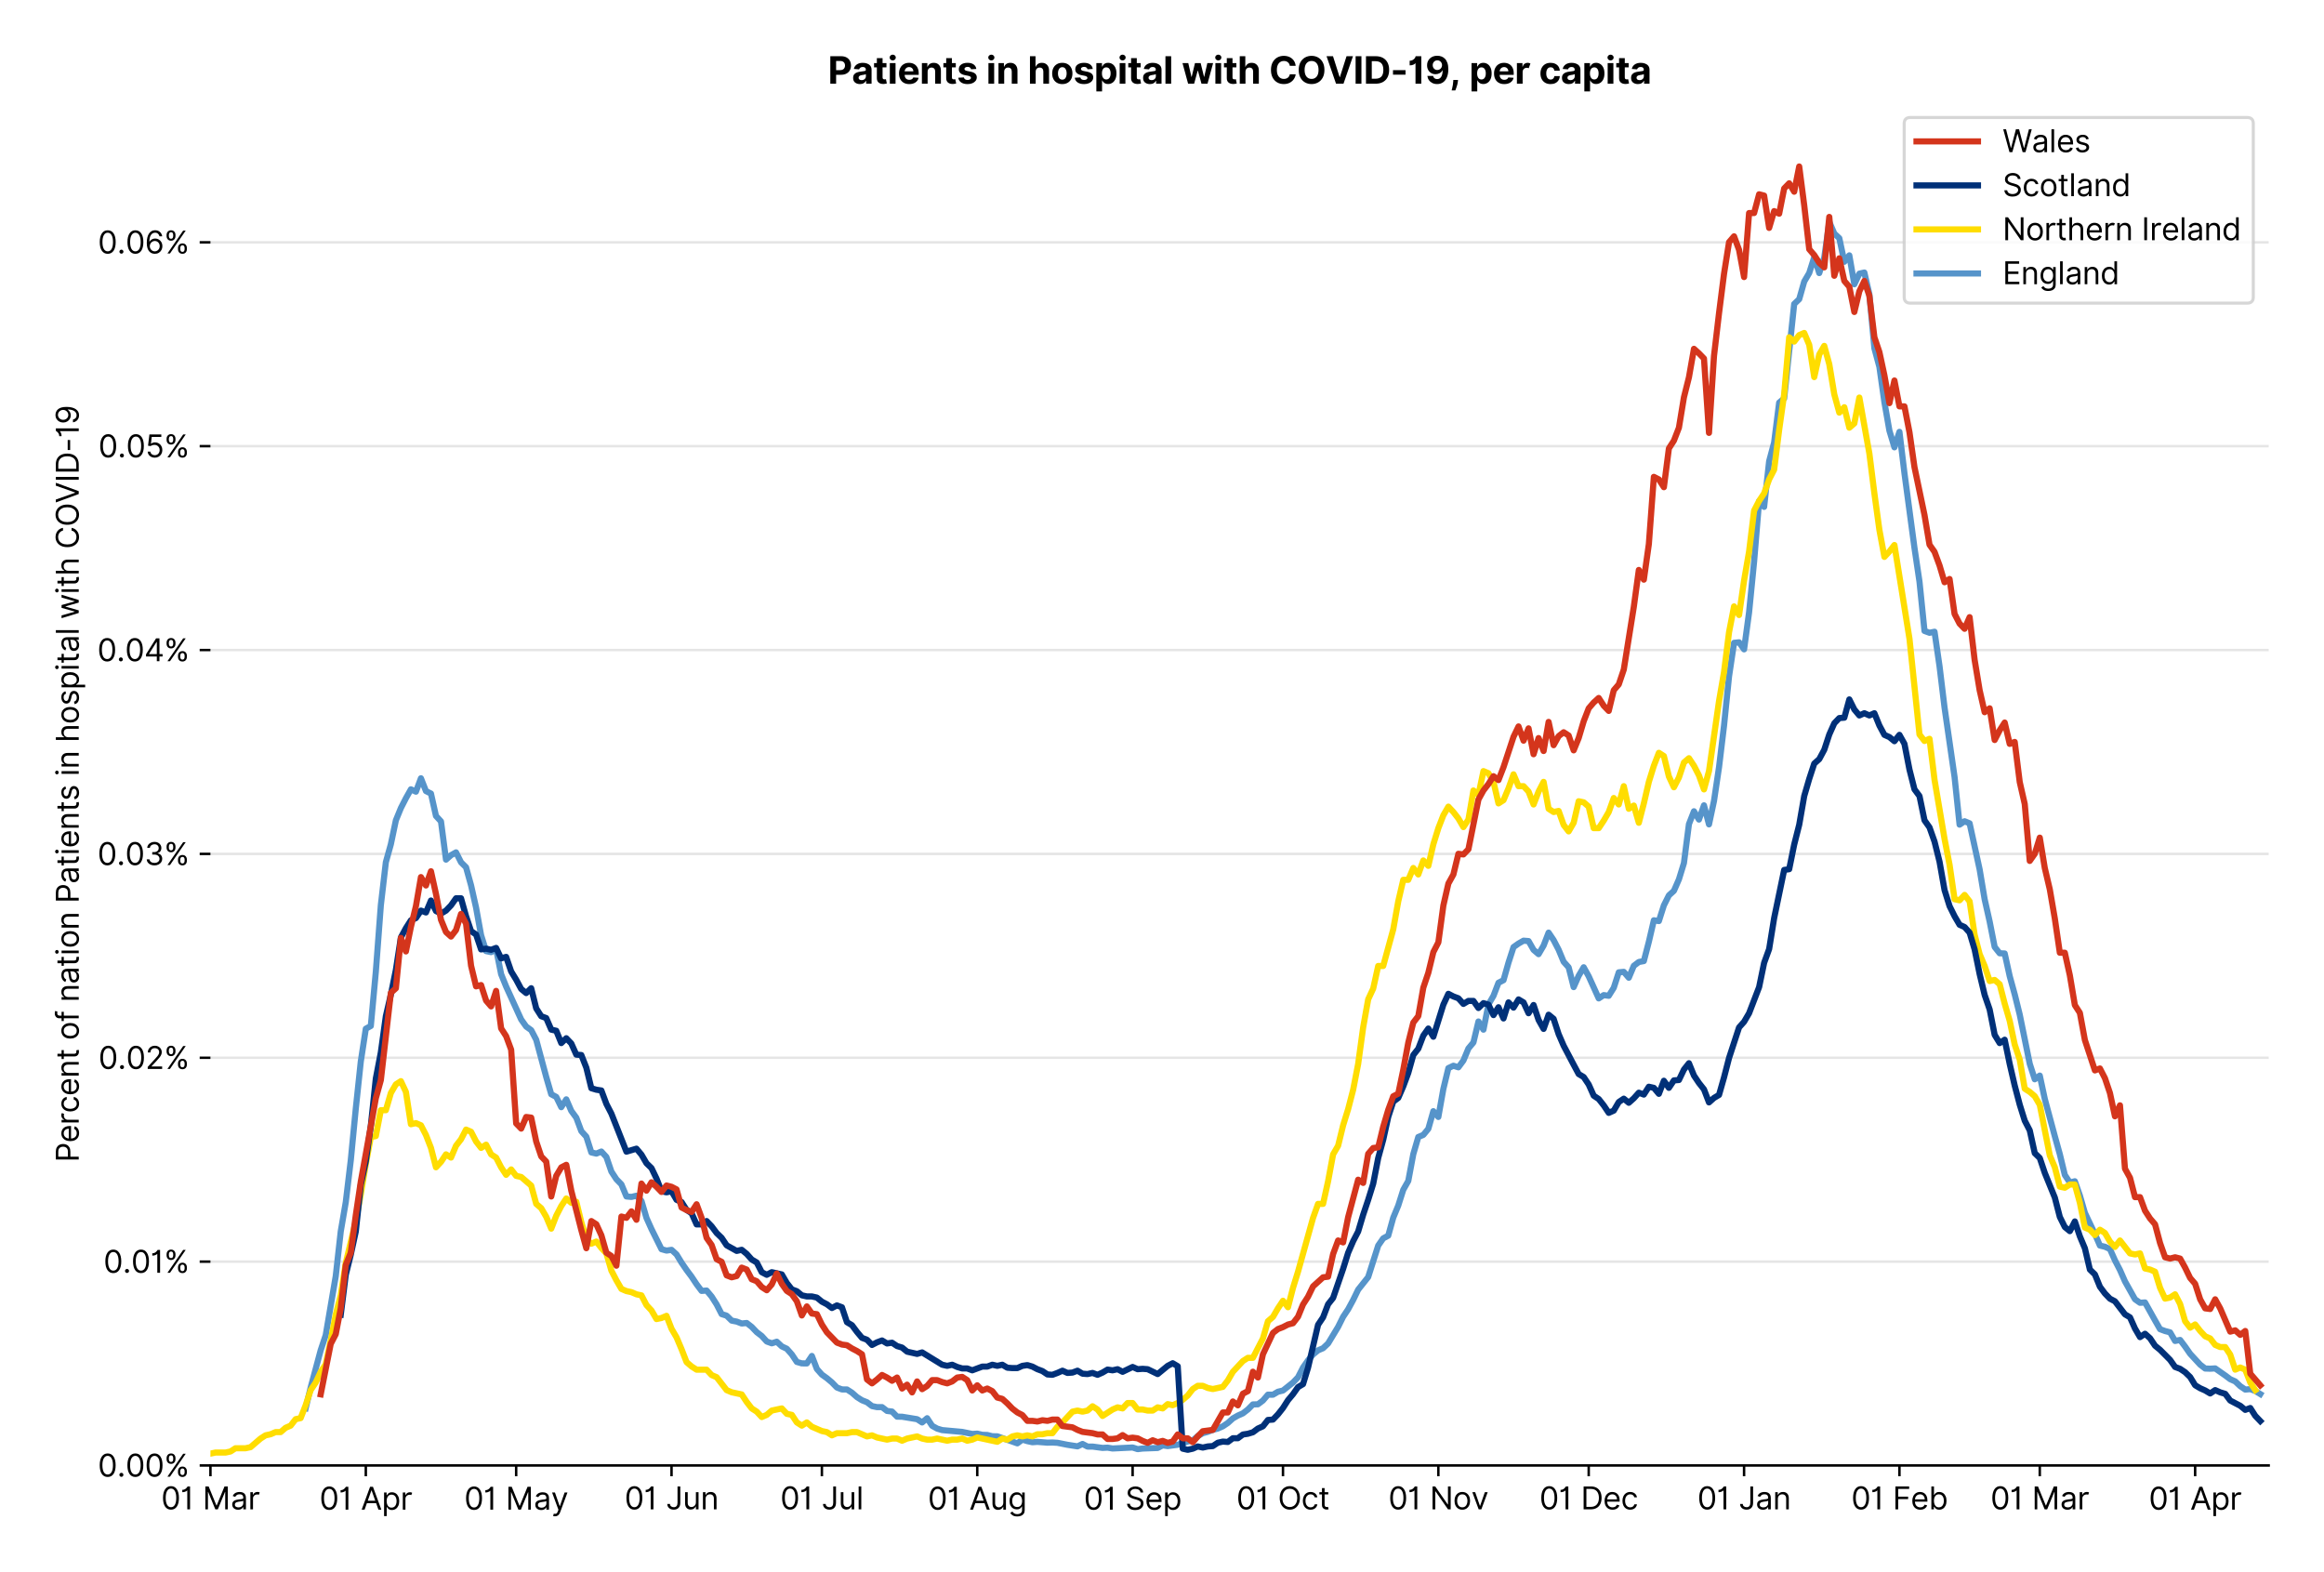 <?xml version="1.0" encoding="utf-8" standalone="no"?>
<!DOCTYPE svg PUBLIC "-//W3C//DTD SVG 1.1//EN"
  "http://www.w3.org/Graphics/SVG/1.1/DTD/svg11.dtd">
<svg version="1.1" viewBox="0 0 756.061 511.276" xmlns="http://www.w3.org/2000/svg" xmlns:xlink="http://www.w3.org/1999/xlink">
 <defs>
  <style type="text/css">*{stroke-linecap:butt;stroke-linejoin:round;}</style>
 </defs>
 <g id="figure_1">
  <g id="patch_1">
   <path d="M 0 511.276 
L 756.061 511.276 
L 756.061 0 
L 0 0 
z
" style="fill:#ffffff;"/>
  </g>
  <g id="axes_1">
   <g id="patch_2">
    <path d="M 68.461 476.745 
L 738.061 476.745 
L 738.061 33.225 
L 68.461 33.225 
z
" style="fill:#ffffff;"/>
   </g>
   <g id="matplotlib.axis_1">
    <g id="xtick_1">
     <g id="line2d_1">
      <defs>
       <path d="M 0 0 
L 0 3.5 
" id="m2ce0c7fd69" style="stroke:#000000;stroke-width:0.8;"/>
      </defs>
      <g>
       <use style="stroke:#000000;stroke-width:0.8;" x="68.461" xlink:href="#m2ce0c7fd69" y="476.745"/>
      </g>
     </g>
     <g id="text_1">
      <!-- 01 Mar -->
      <g transform="translate(52.424 491.018)scale(0.1 -0.1)">
       <defs>
        <path d="M 2000 -64 
Q 1230 -64 806 561 
Q 382 1186 382 2327 
Q 382 3459 809 4088 
Q 1236 4718 2000 4718 
Q 2764 4718 3191 4088 
Q 3618 3459 3618 2327 
Q 3618 1186 3194 561 
Q 2771 -64 2000 -64 
z
M 2000 436 
Q 2509 436 2791 927 
Q 3073 1418 3073 2327 
Q 3073 3234 2789 3730 
Q 2505 4227 2000 4227 
Q 1496 4227 1211 3730 
Q 927 3234 927 2327 
Q 927 1418 1210 927 
Q 1493 436 2000 436 
z
" id="Inter-Regular-30" transform="scale(0.016)"/>
        <path d="M 1973 4655 
L 1973 0 
L 1409 0 
L 1409 3836 
L 1373 3836 
Q 1341 3773 1209 3692 
Q 1077 3611 868 3551 
Q 659 3491 391 3491 
L 391 3964 
Q 661 3964 859 4061 
Q 1057 4159 1190 4291 
Q 1323 4423 1392 4529 
Q 1461 4636 1473 4655 
L 1973 4655 
z
" id="Inter-Regular-31" transform="scale(0.016)"/>
        <path id="Inter-Regular-20" transform="scale(0.016)"/>
        <path d="M 564 4655 
L 1236 4655 
L 2818 791 
L 2873 791 
L 4455 4655 
L 5127 4655 
L 5127 0 
L 4600 0 
L 4600 3536 
L 4555 3536 
L 3100 0 
L 2591 0 
L 1136 3536 
L 1091 3536 
L 1091 0 
L 564 0 
L 564 4655 
z
" id="Inter-Regular-4d" transform="scale(0.016)"/>
        <path d="M 1518 -82 
Q 1186 -82 916 44 
Q 646 170 486 410 
Q 327 650 327 991 
Q 327 1291 445 1478 
Q 564 1666 761 1773 
Q 959 1880 1199 1933 
Q 1439 1986 1682 2018 
Q 2000 2059 2199 2080 
Q 2398 2102 2490 2154 
Q 2582 2207 2582 2336 
L 2582 2355 
Q 2582 2691 2399 2877 
Q 2216 3064 1846 3064 
Q 1461 3064 1243 2895 
Q 1025 2727 936 2536 
L 427 2718 
Q 564 3036 792 3214 
Q 1021 3393 1292 3464 
Q 1564 3536 1827 3536 
Q 1996 3536 2215 3496 
Q 2434 3457 2640 3334 
Q 2846 3211 2982 2963 
Q 3118 2716 3118 2300 
L 3118 0 
L 2582 0 
L 2582 473 
L 2555 473 
Q 2500 359 2373 229 
Q 2246 100 2034 9 
Q 1823 -82 1518 -82 
z
M 1600 400 
Q 1918 400 2137 525 
Q 2357 650 2469 847 
Q 2582 1045 2582 1264 
L 2582 1755 
Q 2548 1714 2433 1681 
Q 2318 1648 2169 1624 
Q 2021 1600 1881 1583 
Q 1741 1566 1655 1555 
Q 1446 1527 1265 1467 
Q 1084 1407 974 1287 
Q 864 1168 864 964 
Q 864 684 1072 542 
Q 1280 400 1600 400 
z
" id="Inter-Regular-61" transform="scale(0.016)"/>
        <path d="M 491 0 
L 491 3491 
L 1009 3491 
L 1009 2964 
L 1046 2964 
Q 1139 3223 1389 3384 
Q 1639 3545 1955 3545 
Q 2100 3545 2209 3511 
Q 2318 3477 2400 3418 
L 2218 2964 
Q 2161 2993 2085 3010 
Q 2009 3027 1909 3027 
Q 1527 3027 1277 2794 
Q 1027 2561 1027 2209 
L 1027 0 
L 491 0 
z
" id="Inter-Regular-72" transform="scale(0.016)"/>
       </defs>
       <use xlink:href="#Inter-Regular-30"/>
       <use x="62.5" xlink:href="#Inter-Regular-31"/>
       <use x="106.676" xlink:href="#Inter-Regular-20"/>
       <use x="134.801" xlink:href="#Inter-Regular-4d"/>
       <use x="225.994" xlink:href="#Inter-Regular-61"/>
       <use x="282.386" xlink:href="#Inter-Regular-72"/>
      </g>
     </g>
    </g>
    <g id="xtick_2">
     <g id="line2d_2">
      <g>
       <use style="stroke:#000000;stroke-width:0.8;" x="119.007" xlink:href="#m2ce0c7fd69" y="476.745"/>
      </g>
     </g>
     <g id="text_2">
      <!-- 01 Apr -->
      <g transform="translate(103.921 491.117)scale(0.1 -0.1)">
       <defs>
        <path d="M 755 0 
L 164 0 
L 1873 4655 
L 2455 4655 
L 4164 0 
L 3573 0 
L 3105 1318 
L 1223 1318 
L 755 0 
z
M 1400 1818 
L 2927 1818 
L 2182 3918 
L 2146 3918 
L 1400 1818 
z
" id="Inter-Regular-41" transform="scale(0.016)"/>
        <path d="M 491 -1309 
L 491 3491 
L 1009 3491 
L 1009 2936 
L 1073 2936 
Q 1132 3027 1237 3169 
Q 1343 3311 1542 3423 
Q 1741 3536 2082 3536 
Q 2523 3536 2859 3315 
Q 3196 3095 3384 2690 
Q 3573 2286 3573 1736 
Q 3573 1182 3384 776 
Q 3196 370 2861 148 
Q 2527 -73 2091 -73 
Q 1755 -73 1552 39 
Q 1350 152 1241 296 
Q 1132 441 1073 536 
L 1027 536 
L 1027 -1309 
L 491 -1309 
z
M 1018 1745 
Q 1018 1152 1276 780 
Q 1534 409 2018 409 
Q 2355 409 2581 587 
Q 2807 766 2921 1069 
Q 3036 1373 3036 1745 
Q 3036 2114 2923 2410 
Q 2811 2707 2585 2881 
Q 2359 3055 2018 3055 
Q 1527 3055 1272 2693 
Q 1018 2332 1018 1745 
z
" id="Inter-Regular-70" transform="scale(0.016)"/>
       </defs>
       <use xlink:href="#Inter-Regular-30"/>
       <use x="62.5" xlink:href="#Inter-Regular-31"/>
       <use x="106.676" xlink:href="#Inter-Regular-20"/>
       <use x="134.801" xlink:href="#Inter-Regular-41"/>
       <use x="202.415" xlink:href="#Inter-Regular-70"/>
       <use x="263.352" xlink:href="#Inter-Regular-72"/>
      </g>
     </g>
    </g>
    <g id="xtick_3">
     <g id="line2d_3">
      <g>
       <use style="stroke:#000000;stroke-width:0.8;" x="167.922" xlink:href="#m2ce0c7fd69" y="476.745"/>
      </g>
     </g>
     <g id="text_3">
      <!-- 01 May -->
      <g transform="translate(151.019 491.117)scale(0.1 -0.1)">
       <defs>
        <path d="M 818 -1355 
Q 682 -1355 575 -1333 
Q 468 -1311 427 -1291 
L 564 -818 
Q 857 -893 1053 -814 
Q 1250 -736 1391 -345 
L 1509 -18 
L 218 3491 
L 800 3491 
L 1764 709 
L 1800 709 
L 2764 3491 
L 3346 3491 
L 1846 -564 
Q 1550 -1355 818 -1355 
z
" id="Inter-Regular-79" transform="scale(0.016)"/>
       </defs>
       <use xlink:href="#Inter-Regular-30"/>
       <use x="62.5" xlink:href="#Inter-Regular-31"/>
       <use x="106.676" xlink:href="#Inter-Regular-20"/>
       <use x="134.801" xlink:href="#Inter-Regular-4d"/>
       <use x="225.994" xlink:href="#Inter-Regular-61"/>
       <use x="282.386" xlink:href="#Inter-Regular-79"/>
      </g>
     </g>
    </g>
    <g id="xtick_4">
     <g id="line2d_4">
      <g>
       <use style="stroke:#000000;stroke-width:0.8;" x="218.467" xlink:href="#m2ce0c7fd69" y="476.745"/>
      </g>
     </g>
     <g id="text_4">
      <!-- 01 Jun -->
      <g transform="translate(203.183 491.018)scale(0.1 -0.1)">
       <defs>
        <path d="M 2346 4655 
L 2909 4655 
L 2909 1327 
Q 2909 657 2549 296 
Q 2189 -64 1582 -64 
Q 1200 -64 902 76 
Q 605 216 434 475 
Q 264 734 264 1091 
L 818 1091 
Q 818 795 1034 615 
Q 1250 436 1582 436 
Q 1948 436 2147 664 
Q 2346 893 2346 1327 
L 2346 4655 
z
" id="Inter-Regular-4a" transform="scale(0.016)"/>
        <path d="M 2691 1427 
L 2691 3491 
L 3227 3491 
L 3227 0 
L 2691 0 
L 2691 591 
L 2655 591 
Q 2532 325 2273 140 
Q 2014 -45 1618 -45 
Q 1127 -45 809 280 
Q 491 605 491 1273 
L 491 3491 
L 1027 3491 
L 1027 1309 
Q 1027 927 1242 700 
Q 1457 473 1791 473 
Q 1991 473 2199 575 
Q 2407 677 2549 888 
Q 2691 1100 2691 1427 
z
" id="Inter-Regular-75" transform="scale(0.016)"/>
        <path d="M 1027 2100 
L 1027 0 
L 491 0 
L 491 3491 
L 1009 3491 
L 1009 2945 
L 1055 2945 
Q 1177 3211 1427 3373 
Q 1677 3536 2073 3536 
Q 2602 3536 2928 3211 
Q 3255 2886 3255 2218 
L 3255 0 
L 2718 0 
L 2718 2182 
Q 2718 2593 2504 2824 
Q 2291 3055 1918 3055 
Q 1534 3055 1280 2806 
Q 1027 2557 1027 2100 
z
" id="Inter-Regular-6e" transform="scale(0.016)"/>
       </defs>
       <use xlink:href="#Inter-Regular-30"/>
       <use x="62.5" xlink:href="#Inter-Regular-31"/>
       <use x="106.676" xlink:href="#Inter-Regular-20"/>
       <use x="134.801" xlink:href="#Inter-Regular-4a"/>
       <use x="189.063" xlink:href="#Inter-Regular-75"/>
       <use x="247.159" xlink:href="#Inter-Regular-6e"/>
      </g>
     </g>
    </g>
    <g id="xtick_5">
     <g id="line2d_5">
      <g>
       <use style="stroke:#000000;stroke-width:0.8;" x="267.382" xlink:href="#m2ce0c7fd69" y="476.745"/>
      </g>
     </g>
     <g id="text_5">
      <!-- 01 Jul -->
      <g transform="translate(253.839 491.018)scale(0.1 -0.1)">
       <defs>
        <path d="M 1027 4655 
L 1027 0 
L 491 0 
L 491 4655 
L 1027 4655 
z
" id="Inter-Regular-6c" transform="scale(0.016)"/>
       </defs>
       <use xlink:href="#Inter-Regular-30"/>
       <use x="62.5" xlink:href="#Inter-Regular-31"/>
       <use x="106.676" xlink:href="#Inter-Regular-20"/>
       <use x="134.801" xlink:href="#Inter-Regular-4a"/>
       <use x="189.063" xlink:href="#Inter-Regular-75"/>
       <use x="247.159" xlink:href="#Inter-Regular-6c"/>
      </g>
     </g>
    </g>
    <g id="xtick_6">
     <g id="line2d_6">
      <g>
       <use style="stroke:#000000;stroke-width:0.8;" x="317.928" xlink:href="#m2ce0c7fd69" y="476.745"/>
      </g>
     </g>
     <g id="text_6">
      <!-- 01 Aug -->
      <g transform="translate(301.856 491.117)scale(0.1 -0.1)">
       <defs>
        <path d="M 1900 -1382 
Q 1316 -1382 976 -1169 
Q 636 -957 473 -682 
L 900 -382 
Q 973 -477 1084 -601 
Q 1196 -725 1390 -817 
Q 1584 -909 1900 -909 
Q 2323 -909 2598 -704 
Q 2873 -500 2873 -64 
L 2873 645 
L 2827 645 
Q 2768 550 2660 410 
Q 2552 270 2351 162 
Q 2150 55 1809 55 
Q 1386 55 1051 255 
Q 716 455 521 836 
Q 327 1218 327 1764 
Q 327 2300 516 2699 
Q 705 3098 1041 3317 
Q 1377 3536 1818 3536 
Q 2159 3536 2360 3423 
Q 2561 3311 2669 3169 
Q 2777 3027 2836 2936 
L 2891 2936 
L 2891 3491 
L 3409 3491 
L 3409 -100 
Q 3409 -550 3205 -833 
Q 3002 -1116 2660 -1249 
Q 2318 -1382 1900 -1382 
z
M 1882 536 
Q 2366 536 2624 864 
Q 2882 1193 2882 1773 
Q 2882 2339 2627 2697 
Q 2373 3055 1882 3055 
Q 1541 3055 1315 2882 
Q 1089 2709 976 2418 
Q 864 2127 864 1773 
Q 864 1227 1120 881 
Q 1377 536 1882 536 
z
" id="Inter-Regular-67" transform="scale(0.016)"/>
       </defs>
       <use xlink:href="#Inter-Regular-30"/>
       <use x="62.5" xlink:href="#Inter-Regular-31"/>
       <use x="106.676" xlink:href="#Inter-Regular-20"/>
       <use x="134.801" xlink:href="#Inter-Regular-41"/>
       <use x="202.415" xlink:href="#Inter-Regular-75"/>
       <use x="260.511" xlink:href="#Inter-Regular-67"/>
      </g>
     </g>
    </g>
    <g id="xtick_7">
     <g id="line2d_7">
      <g>
       <use style="stroke:#000000;stroke-width:0.8;" x="368.474" xlink:href="#m2ce0c7fd69" y="476.745"/>
      </g>
     </g>
     <g id="text_7">
      <!-- 01 Sep -->
      <g transform="translate(352.586 491.117)scale(0.1 -0.1)">
       <defs>
        <path d="M 3109 3491 
Q 3068 3836 2777 4027 
Q 2486 4218 2064 4218 
Q 1600 4218 1318 3999 
Q 1036 3780 1036 3445 
Q 1036 3195 1189 3042 
Q 1343 2889 1553 2803 
Q 1764 2718 1936 2673 
L 2409 2545 
Q 2591 2498 2815 2414 
Q 3039 2330 3244 2185 
Q 3450 2041 3584 1816 
Q 3718 1591 3718 1264 
Q 3718 886 3521 581 
Q 3325 277 2949 97 
Q 2573 -82 2036 -82 
Q 1286 -82 845 272 
Q 405 627 364 1200 
L 946 1200 
Q 968 936 1124 764 
Q 1280 593 1519 510 
Q 1759 427 2036 427 
Q 2359 427 2616 533 
Q 2873 639 3023 828 
Q 3173 1018 3173 1273 
Q 3173 1505 3043 1650 
Q 2914 1795 2702 1886 
Q 2491 1977 2246 2045 
L 1673 2209 
Q 1127 2366 809 2657 
Q 491 2948 491 3418 
Q 491 3809 703 4101 
Q 916 4393 1276 4555 
Q 1636 4718 2082 4718 
Q 2532 4718 2882 4558 
Q 3232 4398 3437 4120 
Q 3643 3843 3655 3491 
L 3109 3491 
z
" id="Inter-Regular-53" transform="scale(0.016)"/>
        <path d="M 1955 -73 
Q 1450 -73 1085 151 
Q 721 375 524 778 
Q 327 1182 327 1718 
Q 327 2255 524 2665 
Q 721 3075 1074 3305 
Q 1427 3536 1900 3536 
Q 2173 3536 2439 3445 
Q 2705 3355 2923 3151 
Q 3141 2948 3270 2614 
Q 3400 2280 3400 1791 
L 3400 1564 
L 866 1564 
Q 884 1005 1183 707 
Q 1482 409 1955 409 
Q 2271 409 2498 545 
Q 2725 682 2827 955 
L 3346 809 
Q 3223 414 2854 170 
Q 2486 -73 1955 -73 
z
M 866 2027 
L 2855 2027 
Q 2855 2470 2595 2762 
Q 2336 3055 1900 3055 
Q 1593 3055 1368 2911 
Q 1143 2768 1013 2533 
Q 884 2298 866 2027 
z
" id="Inter-Regular-65" transform="scale(0.016)"/>
       </defs>
       <use xlink:href="#Inter-Regular-30"/>
       <use x="62.5" xlink:href="#Inter-Regular-31"/>
       <use x="106.676" xlink:href="#Inter-Regular-20"/>
       <use x="134.801" xlink:href="#Inter-Regular-53"/>
       <use x="198.58" xlink:href="#Inter-Regular-65"/>
       <use x="256.818" xlink:href="#Inter-Regular-70"/>
      </g>
     </g>
    </g>
    <g id="xtick_8">
     <g id="line2d_8">
      <g>
       <use style="stroke:#000000;stroke-width:0.8;" x="417.389" xlink:href="#m2ce0c7fd69" y="476.745"/>
      </g>
     </g>
     <g id="text_8">
      <!-- 01 Oct -->
      <g transform="translate(402.232 491.018)scale(0.1 -0.1)">
       <defs>
        <path d="M 4491 2327 
Q 4491 1591 4225 1054 
Q 3959 518 3495 227 
Q 3032 -64 2436 -64 
Q 1841 -64 1377 227 
Q 914 518 648 1054 
Q 382 1591 382 2327 
Q 382 3064 648 3600 
Q 914 4136 1377 4427 
Q 1841 4718 2436 4718 
Q 3032 4718 3495 4427 
Q 3959 4136 4225 3600 
Q 4491 3064 4491 2327 
z
M 3946 2327 
Q 3946 2932 3744 3348 
Q 3543 3764 3201 3977 
Q 2859 4191 2436 4191 
Q 2014 4191 1672 3977 
Q 1330 3764 1128 3348 
Q 927 2932 927 2327 
Q 927 1723 1128 1307 
Q 1330 891 1672 677 
Q 2014 464 2436 464 
Q 2859 464 3201 677 
Q 3543 891 3744 1307 
Q 3946 1723 3946 2327 
z
" id="Inter-Regular-4f" transform="scale(0.016)"/>
        <path d="M 1909 -73 
Q 1418 -73 1063 159 
Q 709 391 518 798 
Q 327 1205 327 1727 
Q 327 2259 524 2667 
Q 721 3075 1074 3305 
Q 1427 3536 1900 3536 
Q 2268 3536 2563 3400 
Q 2859 3264 3047 3018 
Q 3236 2773 3282 2445 
L 2746 2445 
Q 2684 2684 2474 2869 
Q 2264 3055 1909 3055 
Q 1439 3055 1151 2697 
Q 864 2339 864 1745 
Q 864 1139 1148 774 
Q 1432 409 1909 409 
Q 2223 409 2447 570 
Q 2671 732 2746 1018 
L 3282 1018 
Q 3236 709 3058 462 
Q 2880 216 2588 71 
Q 2296 -73 1909 -73 
z
" id="Inter-Regular-63" transform="scale(0.016)"/>
        <path d="M 2009 3491 
L 2009 3036 
L 1264 3036 
L 1264 1000 
Q 1264 773 1331 660 
Q 1398 548 1503 510 
Q 1609 473 1727 473 
Q 1816 473 1873 483 
Q 1930 493 1964 500 
L 2073 18 
Q 2018 -2 1920 -23 
Q 1823 -45 1673 -45 
Q 1446 -45 1228 52 
Q 1011 150 869 350 
Q 727 550 727 855 
L 727 3036 
L 200 3036 
L 200 3491 
L 727 3491 
L 727 4327 
L 1264 4327 
L 1264 3491 
L 2009 3491 
z
" id="Inter-Regular-74" transform="scale(0.016)"/>
       </defs>
       <use xlink:href="#Inter-Regular-30"/>
       <use x="62.5" xlink:href="#Inter-Regular-31"/>
       <use x="106.676" xlink:href="#Inter-Regular-20"/>
       <use x="134.801" xlink:href="#Inter-Regular-4f"/>
       <use x="210.938" xlink:href="#Inter-Regular-63"/>
       <use x="266.761" xlink:href="#Inter-Regular-74"/>
      </g>
     </g>
    </g>
    <g id="xtick_9">
     <g id="line2d_9">
      <g>
       <use style="stroke:#000000;stroke-width:0.8;" x="467.934" xlink:href="#m2ce0c7fd69" y="476.745"/>
      </g>
     </g>
     <g id="text_9">
      <!-- 01 Nov -->
      <g transform="translate(451.663 491.018)scale(0.1 -0.1)">
       <defs>
        <path d="M 4255 4655 
L 4255 0 
L 3709 0 
L 1173 3655 
L 1127 3655 
L 1127 0 
L 564 0 
L 564 4655 
L 1109 4655 
L 3655 991 
L 3700 991 
L 3700 4655 
L 4255 4655 
z
" id="Inter-Regular-4e" transform="scale(0.016)"/>
        <path d="M 1909 -73 
Q 1436 -73 1080 152 
Q 725 377 526 781 
Q 327 1186 327 1727 
Q 327 2273 526 2679 
Q 725 3086 1080 3311 
Q 1436 3536 1909 3536 
Q 2382 3536 2737 3311 
Q 3093 3086 3292 2679 
Q 3491 2273 3491 1727 
Q 3491 1186 3292 781 
Q 3093 377 2737 152 
Q 2382 -73 1909 -73 
z
M 1909 409 
Q 2268 409 2500 593 
Q 2732 777 2843 1077 
Q 2955 1377 2955 1727 
Q 2955 2077 2843 2379 
Q 2732 2682 2500 2868 
Q 2268 3055 1909 3055 
Q 1550 3055 1318 2868 
Q 1086 2682 975 2379 
Q 864 2077 864 1727 
Q 864 1377 975 1077 
Q 1086 777 1318 593 
Q 1550 409 1909 409 
z
" id="Inter-Regular-6f" transform="scale(0.016)"/>
        <path d="M 3346 3491 
L 2055 0 
L 1509 0 
L 218 3491 
L 800 3491 
L 1764 709 
L 1800 709 
L 2764 3491 
L 3346 3491 
z
" id="Inter-Regular-76" transform="scale(0.016)"/>
       </defs>
       <use xlink:href="#Inter-Regular-30"/>
       <use x="62.5" xlink:href="#Inter-Regular-31"/>
       <use x="106.676" xlink:href="#Inter-Regular-20"/>
       <use x="134.801" xlink:href="#Inter-Regular-4e"/>
       <use x="210.085" xlink:href="#Inter-Regular-6f"/>
       <use x="269.744" xlink:href="#Inter-Regular-76"/>
      </g>
     </g>
    </g>
    <g id="xtick_10">
     <g id="line2d_10">
      <g>
       <use style="stroke:#000000;stroke-width:0.8;" x="516.849" xlink:href="#m2ce0c7fd69" y="476.745"/>
      </g>
     </g>
     <g id="text_10">
      <!-- 01 Dec -->
      <g transform="translate(500.813 491.018)scale(0.1 -0.1)">
       <defs>
        <path d="M 2000 0 
L 564 0 
L 564 4655 
L 2064 4655 
Q 2741 4655 3223 4376 
Q 3705 4098 3961 3578 
Q 4218 3059 4218 2336 
Q 4218 1609 3959 1085 
Q 3700 561 3204 280 
Q 2709 0 2000 0 
z
M 1127 500 
L 1964 500 
Q 2830 500 3251 992 
Q 3673 1484 3673 2336 
Q 3673 3182 3259 3668 
Q 2846 4155 2027 4155 
L 1127 4155 
L 1127 500 
z
" id="Inter-Regular-44" transform="scale(0.016)"/>
       </defs>
       <use xlink:href="#Inter-Regular-30"/>
       <use x="62.5" xlink:href="#Inter-Regular-31"/>
       <use x="106.676" xlink:href="#Inter-Regular-20"/>
       <use x="134.801" xlink:href="#Inter-Regular-44"/>
       <use x="206.676" xlink:href="#Inter-Regular-65"/>
       <use x="264.915" xlink:href="#Inter-Regular-63"/>
      </g>
     </g>
    </g>
    <g id="xtick_11">
     <g id="line2d_11">
      <g>
       <use style="stroke:#000000;stroke-width:0.8;" x="567.395" xlink:href="#m2ce0c7fd69" y="476.745"/>
      </g>
     </g>
     <g id="text_11">
      <!-- 01 Jan -->
      <g transform="translate(552.196 491.018)scale(0.1 -0.1)">
       <use xlink:href="#Inter-Regular-30"/>
       <use x="62.5" xlink:href="#Inter-Regular-31"/>
       <use x="106.676" xlink:href="#Inter-Regular-20"/>
       <use x="134.801" xlink:href="#Inter-Regular-4a"/>
       <use x="189.063" xlink:href="#Inter-Regular-61"/>
       <use x="245.455" xlink:href="#Inter-Regular-6e"/>
      </g>
     </g>
    </g>
    <g id="xtick_12">
     <g id="line2d_12">
      <g>
       <use style="stroke:#000000;stroke-width:0.8;" x="617.941" xlink:href="#m2ce0c7fd69" y="476.745"/>
      </g>
     </g>
     <g id="text_12">
      <!-- 01 Feb -->
      <g transform="translate(602.252 491.018)scale(0.1 -0.1)">
       <defs>
        <path d="M 564 0 
L 564 4655 
L 3355 4655 
L 3355 4155 
L 1127 4155 
L 1127 2582 
L 3146 2582 
L 3146 2082 
L 1127 2082 
L 1127 0 
L 564 0 
z
" id="Inter-Regular-46" transform="scale(0.016)"/>
        <path d="M 564 0 
L 564 4655 
L 1100 4655 
L 1100 2936 
L 1146 2936 
Q 1205 3027 1310 3169 
Q 1416 3311 1615 3423 
Q 1814 3536 2155 3536 
Q 2596 3536 2932 3315 
Q 3268 3095 3457 2690 
Q 3646 2286 3646 1736 
Q 3646 1182 3457 776 
Q 3268 370 2934 148 
Q 2600 -73 2164 -73 
Q 1827 -73 1625 39 
Q 1423 152 1314 296 
Q 1205 441 1146 536 
L 1082 536 
L 1082 0 
L 564 0 
z
M 1091 1745 
Q 1091 1152 1349 780 
Q 1607 409 2091 409 
Q 2427 409 2653 587 
Q 2880 766 2994 1069 
Q 3109 1373 3109 1745 
Q 3109 2114 2996 2410 
Q 2884 2707 2658 2881 
Q 2432 3055 2091 3055 
Q 1600 3055 1345 2693 
Q 1091 2332 1091 1745 
z
" id="Inter-Regular-62" transform="scale(0.016)"/>
       </defs>
       <use xlink:href="#Inter-Regular-30"/>
       <use x="62.5" xlink:href="#Inter-Regular-31"/>
       <use x="106.676" xlink:href="#Inter-Regular-20"/>
       <use x="134.801" xlink:href="#Inter-Regular-46"/>
       <use x="193.466" xlink:href="#Inter-Regular-65"/>
       <use x="251.705" xlink:href="#Inter-Regular-62"/>
      </g>
     </g>
    </g>
    <g id="xtick_13">
     <g id="line2d_13">
      <g>
       <use style="stroke:#000000;stroke-width:0.8;" x="663.595" xlink:href="#m2ce0c7fd69" y="476.745"/>
      </g>
     </g>
     <g id="text_13">
      <!-- 01 Mar -->
      <g transform="translate(647.558 491.018)scale(0.1 -0.1)">
       <use xlink:href="#Inter-Regular-30"/>
       <use x="62.5" xlink:href="#Inter-Regular-31"/>
       <use x="106.676" xlink:href="#Inter-Regular-20"/>
       <use x="134.801" xlink:href="#Inter-Regular-4d"/>
       <use x="225.994" xlink:href="#Inter-Regular-61"/>
       <use x="282.386" xlink:href="#Inter-Regular-72"/>
      </g>
     </g>
    </g>
    <g id="xtick_14">
     <g id="line2d_14">
      <g>
       <use style="stroke:#000000;stroke-width:0.8;" x="714.14" xlink:href="#m2ce0c7fd69" y="476.745"/>
      </g>
     </g>
     <g id="text_14">
      <!-- 01 Apr -->
      <g transform="translate(699.055 491.117)scale(0.1 -0.1)">
       <use xlink:href="#Inter-Regular-30"/>
       <use x="62.5" xlink:href="#Inter-Regular-31"/>
       <use x="106.676" xlink:href="#Inter-Regular-20"/>
       <use x="134.801" xlink:href="#Inter-Regular-41"/>
       <use x="202.415" xlink:href="#Inter-Regular-70"/>
       <use x="263.352" xlink:href="#Inter-Regular-72"/>
      </g>
     </g>
    </g>
   </g>
   <g id="matplotlib.axis_2">
    <g id="ytick_1">
     <g id="line2d_15">
      <path clip-path="url(#p9ed544d0e3)" d="M 68.461 476.745 
L 738.061 476.745 
" style="fill:none;stroke:#e5e5e5;stroke-linecap:square;stroke-width:0.8;"/>
     </g>
     <g id="line2d_16">
      <defs>
       <path d="M 0 0 
L -3.5 0 
" id="m244822aef1" style="stroke:#000000;stroke-width:0.8;"/>
      </defs>
      <g>
       <use style="stroke:#000000;stroke-width:0.8;" x="68.461" xlink:href="#m244822aef1" y="476.745"/>
      </g>
     </g>
     <g id="text_15">
      <!-- 0.00% -->
      <g transform="translate(31.83 480.382)scale(0.1 -0.1)">
       <defs>
        <path d="M 882 -36 
Q 714 -36 593 84 
Q 473 205 473 373 
Q 473 541 593 661 
Q 714 782 882 782 
Q 1050 782 1170 661 
Q 1291 541 1291 373 
Q 1291 205 1170 84 
Q 1050 -36 882 -36 
z
" id="Inter-Regular-2e" transform="scale(0.016)"/>
        <path d="M 2855 873 
L 2855 1118 
Q 2855 1373 2960 1585 
Q 3066 1798 3269 1926 
Q 3473 2055 3764 2055 
Q 4059 2055 4259 1926 
Q 4459 1798 4561 1585 
Q 4664 1373 4664 1118 
L 4664 873 
Q 4664 618 4560 405 
Q 4457 193 4256 64 
Q 4055 -64 3764 -64 
Q 3468 -64 3266 64 
Q 3064 193 2959 405 
Q 2855 618 2855 873 
z
M 536 3536 
L 536 3782 
Q 536 4036 642 4248 
Q 748 4461 951 4589 
Q 1155 4718 1446 4718 
Q 1741 4718 1941 4589 
Q 2141 4461 2243 4248 
Q 2346 4036 2346 3782 
L 2346 3536 
Q 2346 3282 2242 3069 
Q 2139 2857 1937 2728 
Q 1736 2600 1446 2600 
Q 1150 2600 948 2728 
Q 746 2857 641 3069 
Q 536 3282 536 3536 
z
M 709 0 
L 3909 4655 
L 4427 4655 
L 1227 0 
L 709 0 
z
M 3318 1118 
L 3318 873 
Q 3318 661 3418 494 
Q 3518 327 3764 327 
Q 4002 327 4101 494 
Q 4200 661 4200 873 
L 4200 1118 
Q 4200 1330 4104 1497 
Q 4009 1664 3764 1664 
Q 3525 1664 3421 1497 
Q 3318 1330 3318 1118 
z
M 1000 3782 
L 1000 3536 
Q 1000 3325 1100 3158 
Q 1200 2991 1446 2991 
Q 1684 2991 1783 3158 
Q 1882 3325 1882 3536 
L 1882 3782 
Q 1882 3993 1786 4160 
Q 1691 4327 1446 4327 
Q 1207 4327 1103 4160 
Q 1000 3993 1000 3782 
z
" id="Inter-Regular-25" transform="scale(0.016)"/>
       </defs>
       <use xlink:href="#Inter-Regular-30"/>
       <use x="62.5" xlink:href="#Inter-Regular-2e"/>
       <use x="90.057" xlink:href="#Inter-Regular-30"/>
       <use x="152.557" xlink:href="#Inter-Regular-30"/>
       <use x="215.057" xlink:href="#Inter-Regular-25"/>
      </g>
     </g>
    </g>
    <g id="ytick_2">
     <g id="line2d_17">
      <path clip-path="url(#p9ed544d0e3)" d="M 68.461 410.426 
L 738.061 410.426 
" style="fill:none;stroke:#e5e5e5;stroke-linecap:square;stroke-width:0.8;"/>
     </g>
     <g id="line2d_18">
      <g>
       <use style="stroke:#000000;stroke-width:0.8;" x="68.461" xlink:href="#m244822aef1" y="410.426"/>
      </g>
     </g>
     <g id="text_16">
      <!-- 0.01% -->
      <g transform="translate(33.663 414.062)scale(0.1 -0.1)">
       <use xlink:href="#Inter-Regular-30"/>
       <use x="62.5" xlink:href="#Inter-Regular-2e"/>
       <use x="90.057" xlink:href="#Inter-Regular-30"/>
       <use x="152.557" xlink:href="#Inter-Regular-31"/>
       <use x="196.733" xlink:href="#Inter-Regular-25"/>
      </g>
     </g>
    </g>
    <g id="ytick_3">
     <g id="line2d_19">
      <path clip-path="url(#p9ed544d0e3)" d="M 68.461 344.106 
L 738.061 344.106 
" style="fill:none;stroke:#e5e5e5;stroke-linecap:square;stroke-width:0.8;"/>
     </g>
     <g id="line2d_20">
      <g>
       <use style="stroke:#000000;stroke-width:0.8;" x="68.461" xlink:href="#m244822aef1" y="344.106"/>
      </g>
     </g>
     <g id="text_17">
      <!-- 0.02% -->
      <g transform="translate(32.028 347.743)scale(0.1 -0.1)">
       <defs>
        <path d="M 482 0 
L 482 409 
L 2018 2091 
Q 2289 2386 2464 2605 
Q 2639 2825 2724 3019 
Q 2809 3214 2809 3427 
Q 2809 3795 2553 4011 
Q 2298 4227 1918 4227 
Q 1514 4227 1275 3985 
Q 1036 3743 1036 3345 
L 500 3345 
Q 500 3755 688 4064 
Q 877 4373 1203 4545 
Q 1530 4718 1936 4718 
Q 2346 4718 2661 4545 
Q 2977 4373 3156 4079 
Q 3336 3786 3336 3427 
Q 3336 3170 3244 2926 
Q 3152 2682 2926 2383 
Q 2700 2084 2300 1655 
L 1255 536 
L 1255 500 
L 3418 500 
L 3418 0 
L 482 0 
z
" id="Inter-Regular-32" transform="scale(0.016)"/>
       </defs>
       <use xlink:href="#Inter-Regular-30"/>
       <use x="62.5" xlink:href="#Inter-Regular-2e"/>
       <use x="90.057" xlink:href="#Inter-Regular-30"/>
       <use x="152.557" xlink:href="#Inter-Regular-32"/>
       <use x="213.068" xlink:href="#Inter-Regular-25"/>
      </g>
     </g>
    </g>
    <g id="ytick_4">
     <g id="line2d_21">
      <path clip-path="url(#p9ed544d0e3)" d="M 68.461 277.787 
L 738.061 277.787 
" style="fill:none;stroke:#e5e5e5;stroke-linecap:square;stroke-width:0.8;"/>
     </g>
     <g id="line2d_22">
      <g>
       <use style="stroke:#000000;stroke-width:0.8;" x="68.461" xlink:href="#m244822aef1" y="277.787"/>
      </g>
     </g>
     <g id="text_18">
      <!-- 0.03% -->
      <g transform="translate(31.716 281.424)scale(0.1 -0.1)">
       <defs>
        <path d="M 2055 -64 
Q 1605 -64 1253 90 
Q 902 245 696 521 
Q 491 798 473 1164 
L 1046 1164 
Q 1071 827 1356 631 
Q 1641 436 2046 436 
Q 2493 436 2783 664 
Q 3073 893 3073 1264 
Q 3073 1650 2787 1893 
Q 2502 2136 1973 2136 
L 1600 2136 
L 1600 2636 
L 1973 2636 
Q 2386 2636 2647 2856 
Q 2909 3077 2909 3445 
Q 2909 3798 2679 4012 
Q 2450 4227 2064 4227 
Q 1823 4227 1610 4139 
Q 1398 4052 1264 3887 
Q 1130 3723 1118 3491 
L 573 3491 
Q 586 3857 793 4133 
Q 1000 4409 1335 4563 
Q 1671 4718 2073 4718 
Q 2505 4718 2814 4544 
Q 3123 4370 3289 4086 
Q 3455 3802 3455 3473 
Q 3455 3080 3249 2802 
Q 3043 2525 2691 2418 
L 2691 2382 
Q 3132 2309 3379 2008 
Q 3627 1707 3627 1264 
Q 3627 884 3421 583 
Q 3216 282 2861 109 
Q 2507 -64 2055 -64 
z
" id="Inter-Regular-33" transform="scale(0.016)"/>
       </defs>
       <use xlink:href="#Inter-Regular-30"/>
       <use x="62.5" xlink:href="#Inter-Regular-2e"/>
       <use x="90.057" xlink:href="#Inter-Regular-30"/>
       <use x="152.557" xlink:href="#Inter-Regular-33"/>
       <use x="216.193" xlink:href="#Inter-Regular-25"/>
      </g>
     </g>
    </g>
    <g id="ytick_5">
     <g id="line2d_23">
      <path clip-path="url(#p9ed544d0e3)" d="M 68.461 211.468 
L 738.061 211.468 
" style="fill:none;stroke:#e5e5e5;stroke-linecap:square;stroke-width:0.8;"/>
     </g>
     <g id="line2d_24">
      <g>
       <use style="stroke:#000000;stroke-width:0.8;" x="68.461" xlink:href="#m244822aef1" y="211.468"/>
      </g>
     </g>
     <g id="text_19">
      <!-- 0.04% -->
      <g transform="translate(31.659 215.105)scale(0.1 -0.1)">
       <defs>
        <path d="M 373 955 
L 373 1418 
L 2418 4655 
L 3100 4655 
L 3100 1455 
L 3736 1455 
L 3736 955 
L 3100 955 
L 3100 0 
L 2564 0 
L 2564 955 
L 373 955 
z
M 2564 1455 
L 2564 3936 
L 2527 3936 
L 982 1491 
L 982 1455 
L 2564 1455 
z
" id="Inter-Regular-34" transform="scale(0.016)"/>
       </defs>
       <use xlink:href="#Inter-Regular-30"/>
       <use x="62.5" xlink:href="#Inter-Regular-2e"/>
       <use x="90.057" xlink:href="#Inter-Regular-30"/>
       <use x="152.557" xlink:href="#Inter-Regular-34"/>
       <use x="216.761" xlink:href="#Inter-Regular-25"/>
      </g>
     </g>
    </g>
    <g id="ytick_6">
     <g id="line2d_25">
      <path clip-path="url(#p9ed544d0e3)" d="M 68.461 145.149 
L 738.061 145.149 
" style="fill:none;stroke:#e5e5e5;stroke-linecap:square;stroke-width:0.8;"/>
     </g>
     <g id="line2d_26">
      <g>
       <use style="stroke:#000000;stroke-width:0.8;" x="68.461" xlink:href="#m244822aef1" y="145.149"/>
      </g>
     </g>
     <g id="text_20">
      <!-- 0.05% -->
      <g transform="translate(32 148.785)scale(0.1 -0.1)">
       <defs>
        <path d="M 1936 -64 
Q 1536 -64 1216 95 
Q 896 255 702 532 
Q 509 809 491 1164 
L 1036 1164 
Q 1068 848 1324 642 
Q 1580 436 1936 436 
Q 2223 436 2447 570 
Q 2671 705 2799 940 
Q 2927 1175 2927 1473 
Q 2927 1777 2794 2017 
Q 2661 2257 2429 2395 
Q 2198 2534 1900 2536 
Q 1686 2539 1461 2472 
Q 1236 2405 1091 2300 
L 564 2364 
L 846 4655 
L 3264 4655 
L 3264 4155 
L 1318 4155 
L 1155 2782 
L 1182 2782 
Q 1325 2895 1541 2970 
Q 1757 3045 1991 3045 
Q 2418 3045 2753 2842 
Q 3089 2639 3281 2286 
Q 3473 1934 3473 1482 
Q 3473 1036 3274 687 
Q 3075 339 2727 137 
Q 2380 -64 1936 -64 
z
" id="Inter-Regular-35" transform="scale(0.016)"/>
       </defs>
       <use xlink:href="#Inter-Regular-30"/>
       <use x="62.5" xlink:href="#Inter-Regular-2e"/>
       <use x="90.057" xlink:href="#Inter-Regular-30"/>
       <use x="152.557" xlink:href="#Inter-Regular-35"/>
       <use x="213.352" xlink:href="#Inter-Regular-25"/>
      </g>
     </g>
    </g>
    <g id="ytick_7">
     <g id="line2d_27">
      <path clip-path="url(#p9ed544d0e3)" d="M 68.461 78.829 
L 738.061 78.829 
" style="fill:none;stroke:#e5e5e5;stroke-linecap:square;stroke-width:0.8;"/>
     </g>
     <g id="line2d_28">
      <g>
       <use style="stroke:#000000;stroke-width:0.8;" x="68.461" xlink:href="#m244822aef1" y="78.829"/>
      </g>
     </g>
     <g id="text_21">
      <!-- 0.06% -->
      <g transform="translate(31.844 82.466)scale(0.1 -0.1)">
       <defs>
        <path d="M 2027 -64 
Q 1741 -59 1454 45 
Q 1168 150 932 399 
Q 696 648 552 1074 
Q 409 1500 409 2145 
Q 409 3386 861 4056 
Q 1314 4727 2100 4727 
Q 2686 4727 3073 4384 
Q 3461 4041 3546 3491 
L 2991 3491 
Q 2914 3811 2691 4019 
Q 2468 4227 2100 4227 
Q 1559 4227 1249 3755 
Q 939 3284 936 2427 
L 973 2427 
Q 1164 2716 1461 2880 
Q 1759 3045 2118 3045 
Q 2518 3045 2850 2846 
Q 3182 2648 3382 2299 
Q 3582 1950 3582 1500 
Q 3582 1068 3389 710 
Q 3196 352 2847 142 
Q 2498 -68 2027 -64 
z
M 2027 436 
Q 2314 436 2542 579 
Q 2771 723 2903 964 
Q 3036 1205 3036 1500 
Q 3036 1789 2908 2026 
Q 2780 2264 2556 2404 
Q 2332 2545 2046 2545 
Q 1757 2545 1525 2397 
Q 1293 2250 1157 2010 
Q 1021 1770 1018 1491 
Q 1018 1214 1149 973 
Q 1280 732 1508 584 
Q 1736 436 2027 436 
z
" id="Inter-Regular-36" transform="scale(0.016)"/>
       </defs>
       <use xlink:href="#Inter-Regular-30"/>
       <use x="62.5" xlink:href="#Inter-Regular-2e"/>
       <use x="90.057" xlink:href="#Inter-Regular-30"/>
       <use x="152.557" xlink:href="#Inter-Regular-36"/>
       <use x="214.915" xlink:href="#Inter-Regular-25"/>
      </g>
     </g>
    </g>
    <g id="text_22">
     <!-- Percent of nation Patients in hospital with COVID-19 -->
     <g transform="translate(25.614 378.105)rotate(-90)scale(0.1 -0.1)">
      <defs>
       <path d="M 564 0 
L 564 4655 
L 2136 4655 
Q 2684 4655 3033 4458 
Q 3382 4261 3550 3927 
Q 3718 3593 3718 3182 
Q 3718 2770 3551 2434 
Q 3384 2098 3036 1899 
Q 2689 1700 2146 1700 
L 1127 1700 
L 1127 0 
L 564 0 
z
M 1127 2200 
L 2127 2200 
Q 2689 2200 2926 2482 
Q 3164 2764 3164 3182 
Q 3164 3602 2925 3878 
Q 2686 4155 2118 4155 
L 1127 4155 
L 1127 2200 
z
" id="Inter-Regular-50" transform="scale(0.016)"/>
       <path d="M 2046 3491 
L 2046 3036 
L 1264 3036 
L 1264 0 
L 727 0 
L 727 3036 
L 164 3036 
L 164 3491 
L 727 3491 
L 727 3973 
Q 727 4273 868 4473 
Q 1009 4673 1234 4773 
Q 1459 4873 1709 4873 
Q 1907 4873 2032 4841 
Q 2157 4809 2218 4782 
L 2064 4318 
Q 2023 4332 1951 4352 
Q 1880 4373 1764 4373 
Q 1498 4373 1381 4239 
Q 1264 4105 1264 3845 
L 1264 3491 
L 2046 3491 
z
" id="Inter-Regular-66" transform="scale(0.016)"/>
       <path d="M 491 0 
L 491 3491 
L 1027 3491 
L 1027 0 
L 491 0 
z
M 764 4073 
Q 607 4073 494 4179 
Q 382 4286 382 4436 
Q 382 4586 494 4693 
Q 607 4800 764 4800 
Q 921 4800 1033 4693 
Q 1146 4586 1146 4436 
Q 1146 4286 1033 4179 
Q 921 4073 764 4073 
z
" id="Inter-Regular-69" transform="scale(0.016)"/>
       <path d="M 2964 2709 
L 2482 2573 
Q 2411 2755 2245 2914 
Q 2080 3073 1727 3073 
Q 1407 3073 1194 2926 
Q 982 2780 982 2555 
Q 982 2355 1127 2239 
Q 1273 2123 1582 2045 
L 2100 1918 
Q 3027 1691 3027 973 
Q 3027 673 2855 436 
Q 2684 200 2377 63 
Q 2071 -73 1664 -73 
Q 1130 -73 780 159 
Q 430 391 336 836 
L 846 964 
Q 989 400 1655 400 
Q 2030 400 2251 560 
Q 2473 720 2473 945 
Q 2473 1316 1955 1436 
L 1373 1573 
Q 893 1686 669 1926 
Q 446 2166 446 2527 
Q 446 2823 613 3050 
Q 780 3277 1069 3406 
Q 1359 3536 1727 3536 
Q 2246 3536 2542 3309 
Q 2839 3082 2964 2709 
z
" id="Inter-Regular-73" transform="scale(0.016)"/>
       <path d="M 1027 2100 
L 1027 0 
L 491 0 
L 491 4655 
L 1027 4655 
L 1027 2945 
L 1073 2945 
Q 1196 3216 1442 3376 
Q 1689 3536 2100 3536 
Q 2636 3536 2963 3213 
Q 3291 2891 3291 2218 
L 3291 0 
L 2755 0 
L 2755 2182 
Q 2755 2598 2540 2826 
Q 2325 3055 1946 3055 
Q 1548 3055 1287 2806 
Q 1027 2557 1027 2100 
z
" id="Inter-Regular-68" transform="scale(0.016)"/>
       <path d="M 1282 0 
L 218 3491 
L 782 3491 
L 1536 818 
L 1573 818 
L 2318 3491 
L 2891 3491 
L 3627 827 
L 3664 827 
L 4418 3491 
L 4982 3491 
L 3918 0 
L 3391 0 
L 2627 2682 
L 2573 2682 
L 1809 0 
L 1282 0 
z
" id="Inter-Regular-77" transform="scale(0.016)"/>
       <path d="M 4309 3200 
L 3746 3200 
Q 3677 3523 3484 3743 
Q 3291 3964 3018 4077 
Q 2746 4191 2436 4191 
Q 2014 4191 1672 3977 
Q 1330 3764 1128 3348 
Q 927 2932 927 2327 
Q 927 1723 1128 1307 
Q 1330 891 1672 677 
Q 2014 464 2436 464 
Q 2746 464 3018 577 
Q 3291 691 3484 911 
Q 3677 1132 3746 1455 
L 4309 1455 
Q 4223 977 3957 637 
Q 3691 298 3298 117 
Q 2905 -64 2436 -64 
Q 1841 -64 1377 227 
Q 914 518 648 1054 
Q 382 1591 382 2327 
Q 382 3064 648 3600 
Q 914 4136 1377 4427 
Q 1841 4718 2436 4718 
Q 2905 4718 3298 4537 
Q 3691 4357 3957 4017 
Q 4223 3677 4309 3200 
z
" id="Inter-Regular-43" transform="scale(0.016)"/>
       <path d="M 755 4655 
L 2136 736 
L 2191 736 
L 3573 4655 
L 4164 4655 
L 2455 0 
L 1873 0 
L 164 4655 
L 755 4655 
z
" id="Inter-Regular-56" transform="scale(0.016)"/>
       <path d="M 1127 4655 
L 1127 0 
L 564 0 
L 564 4655 
L 1127 4655 
z
" id="Inter-Regular-49" transform="scale(0.016)"/>
       <path d="M 2491 2245 
L 2491 1745 
L 455 1745 
L 455 2245 
L 2491 2245 
z
" id="Inter-Regular-2d" transform="scale(0.016)"/>
       <path d="M 1964 4727 
Q 2250 4725 2536 4618 
Q 2823 4511 3059 4263 
Q 3296 4016 3439 3590 
Q 3582 3164 3582 2518 
Q 3582 1277 3128 606 
Q 2675 -64 1891 -64 
Q 1305 -64 916 278 
Q 527 620 446 1173 
L 1000 1173 
Q 1075 852 1299 644 
Q 1523 436 1891 436 
Q 2430 436 2742 906 
Q 3055 1377 3055 2236 
L 3018 2236 
Q 2827 1950 2530 1784 
Q 2234 1618 1873 1618 
Q 1473 1618 1140 1817 
Q 807 2016 608 2365 
Q 409 2714 409 3164 
Q 409 3595 601 3952 
Q 793 4309 1142 4520 
Q 1491 4732 1964 4727 
z
M 1964 4227 
Q 1677 4227 1449 4084 
Q 1221 3941 1088 3700 
Q 955 3459 955 3164 
Q 955 2873 1083 2635 
Q 1211 2398 1435 2258 
Q 1659 2118 1946 2118 
Q 2232 2118 2465 2266 
Q 2698 2414 2835 2654 
Q 2973 2895 2973 3173 
Q 2973 3450 2842 3691 
Q 2711 3932 2483 4079 
Q 2255 4227 1964 4227 
z
" id="Inter-Regular-39" transform="scale(0.016)"/>
      </defs>
      <use xlink:href="#Inter-Regular-50"/>
      <use x="63.494" xlink:href="#Inter-Regular-65"/>
      <use x="121.733" xlink:href="#Inter-Regular-72"/>
      <use x="160.085" xlink:href="#Inter-Regular-63"/>
      <use x="215.909" xlink:href="#Inter-Regular-65"/>
      <use x="274.148" xlink:href="#Inter-Regular-6e"/>
      <use x="332.671" xlink:href="#Inter-Regular-74"/>
      <use x="369.034" xlink:href="#Inter-Regular-20"/>
      <use x="397.159" xlink:href="#Inter-Regular-6f"/>
      <use x="456.818" xlink:href="#Inter-Regular-66"/>
      <use x="492.898" xlink:href="#Inter-Regular-20"/>
      <use x="521.023" xlink:href="#Inter-Regular-6e"/>
      <use x="579.546" xlink:href="#Inter-Regular-61"/>
      <use x="635.938" xlink:href="#Inter-Regular-74"/>
      <use x="672.301" xlink:href="#Inter-Regular-69"/>
      <use x="696.023" xlink:href="#Inter-Regular-6f"/>
      <use x="755.682" xlink:href="#Inter-Regular-6e"/>
      <use x="814.205" xlink:href="#Inter-Regular-20"/>
      <use x="842.33" xlink:href="#Inter-Regular-50"/>
      <use x="905.824" xlink:href="#Inter-Regular-61"/>
      <use x="962.216" xlink:href="#Inter-Regular-74"/>
      <use x="998.58" xlink:href="#Inter-Regular-69"/>
      <use x="1022.301" xlink:href="#Inter-Regular-65"/>
      <use x="1080.54" xlink:href="#Inter-Regular-6e"/>
      <use x="1139.063" xlink:href="#Inter-Regular-74"/>
      <use x="1175.426" xlink:href="#Inter-Regular-73"/>
      <use x="1227.699" xlink:href="#Inter-Regular-20"/>
      <use x="1255.824" xlink:href="#Inter-Regular-69"/>
      <use x="1279.546" xlink:href="#Inter-Regular-6e"/>
      <use x="1338.068" xlink:href="#Inter-Regular-20"/>
      <use x="1366.193" xlink:href="#Inter-Regular-68"/>
      <use x="1425.284" xlink:href="#Inter-Regular-6f"/>
      <use x="1484.943" xlink:href="#Inter-Regular-73"/>
      <use x="1537.216" xlink:href="#Inter-Regular-70"/>
      <use x="1598.154" xlink:href="#Inter-Regular-69"/>
      <use x="1621.875" xlink:href="#Inter-Regular-74"/>
      <use x="1658.239" xlink:href="#Inter-Regular-61"/>
      <use x="1714.631" xlink:href="#Inter-Regular-6c"/>
      <use x="1738.353" xlink:href="#Inter-Regular-20"/>
      <use x="1766.478" xlink:href="#Inter-Regular-77"/>
      <use x="1847.728" xlink:href="#Inter-Regular-69"/>
      <use x="1871.449" xlink:href="#Inter-Regular-74"/>
      <use x="1907.813" xlink:href="#Inter-Regular-68"/>
      <use x="1966.904" xlink:href="#Inter-Regular-20"/>
      <use x="1995.029" xlink:href="#Inter-Regular-43"/>
      <use x="2067.756" xlink:href="#Inter-Regular-4f"/>
      <use x="2143.892" xlink:href="#Inter-Regular-56"/>
      <use x="2211.506" xlink:href="#Inter-Regular-49"/>
      <use x="2237.926" xlink:href="#Inter-Regular-44"/>
      <use x="2309.802" xlink:href="#Inter-Regular-2d"/>
      <use x="2355.824" xlink:href="#Inter-Regular-31"/>
      <use x="2400" xlink:href="#Inter-Regular-39"/>
     </g>
    </g>
   </g>
   <g id="line2d_29">
    <path clip-path="url(#p9ed544d0e3)" d="M 99.441 458.129 
L 101.071 451.389 
L 104.332 439.242 
L 105.963 434.352 
L 109.224 415.17 
L 110.854 400.607 
L 112.485 391.099 
L 114.115 377.49 
L 115.746 360.665 
L 117.376 345.325 
L 119.007 334.662 
L 120.637 333.766 
L 122.268 316.093 
L 123.898 294.484 
L 125.529 280.486 
L 127.159 274.631 
L 128.79 266.854 
L 130.42 262.872 
L 132.051 259.679 
L 133.681 256.78 
L 135.312 257.546 
L 136.942 253.187 
L 138.573 257.346 
L 140.203 258.159 
L 141.834 265.44 
L 143.464 267.219 
L 145.095 279.65 
L 146.725 278.212 
L 148.356 277.293 
L 149.986 280.522 
L 151.617 282.136 
L 153.247 288.015 
L 154.878 295.273 
L 156.508 304.228 
L 158.139 309.412 
L 159.769 309.742 
L 161.4 308.788 
L 163.03 316.917 
L 164.661 320.935 
L 169.552 331.657 
L 171.183 333.955 
L 172.813 335.121 
L 174.444 338.255 
L 177.705 350.367 
L 179.335 355.988 
L 180.966 356.848 
L 182.596 360.182 
L 184.227 357.637 
L 185.857 361.384 
L 187.488 363.611 
L 189.118 367.982 
L 190.749 369.773 
L 192.379 374.91 
L 194.01 375.287 
L 195.64 374.616 
L 197.271 376.383 
L 198.901 381.131 
L 200.532 383.629 
L 202.162 385.302 
L 203.793 389.226 
L 205.423 389.379 
L 207.054 388.99 
L 208.684 390.675 
L 210.315 396.201 
L 211.945 399.83 
L 215.206 406.381 
L 216.837 406.84 
L 218.467 406.593 
L 220.098 408.089 
L 221.728 410.764 
L 223.359 413.144 
L 224.989 415.324 
L 226.62 417.786 
L 228.25 419.954 
L 229.881 419.836 
L 231.511 421.78 
L 233.142 424.349 
L 234.772 427.507 
L 236.403 428.013 
L 238.033 429.616 
L 239.664 429.934 
L 241.294 430.558 
L 242.925 430.393 
L 244.555 431.666 
L 246.186 433.374 
L 247.816 434.623 
L 249.447 436.414 
L 251.077 437.003 
L 252.708 436.485 
L 254.338 438.005 
L 255.969 438.77 
L 257.599 440.62 
L 259.23 443.059 
L 260.86 443.531 
L 262.491 443.542 
L 264.121 441.115 
L 265.752 445.345 
L 267.382 447.183 
L 269.013 448.35 
L 270.643 449.716 
L 272.274 451.389 
L 273.904 452.002 
L 275.535 452.014 
L 277.165 453.062 
L 278.796 454.5 
L 280.426 455.525 
L 282.057 456.173 
L 283.687 457.422 
L 285.318 457.764 
L 286.948 457.752 
L 288.579 459.001 
L 290.209 459.201 
L 291.84 460.862 
L 293.47 460.886 
L 298.362 461.687 
L 299.992 462.748 
L 301.623 461.369 
L 303.253 463.843 
L 304.884 464.751 
L 306.514 465.234 
L 313.037 465.823 
L 316.298 466.494 
L 317.928 466.388 
L 319.559 466.765 
L 321.189 466.824 
L 322.82 467.237 
L 324.45 467.26 
L 330.972 469.546 
L 332.603 468.332 
L 334.233 468.827 
L 335.864 469.181 
L 337.494 469.063 
L 340.755 469.322 
L 342.386 469.275 
L 344.016 469.369 
L 347.277 470.017 
L 350.538 470.524 
L 352.169 469.746 
L 353.799 470.595 
L 355.43 470.595 
L 358.691 471.031 
L 360.321 470.948 
L 361.952 471.219 
L 368.474 470.901 
L 370.104 471.431 
L 371.735 471.231 
L 376.626 471.054 
L 378.257 470.206 
L 379.887 470.441 
L 383.148 470.005 
L 386.409 468.933 
L 388.04 468.603 
L 389.67 467.178 
L 391.301 466.247 
L 392.931 465.799 
L 394.562 465.151 
L 396.192 464.727 
L 397.823 464.008 
L 399.453 462.913 
L 401.084 461.44 
L 402.714 460.509 
L 404.345 459.79 
L 405.975 458.529 
L 407.606 456.88 
L 409.236 456.845 
L 410.867 455.619 
L 412.497 453.71 
L 414.128 453.722 
L 415.758 452.756 
L 417.389 452.367 
L 420.65 449.763 
L 422.28 448.055 
L 423.911 444.874 
L 425.541 442.541 
L 427.172 440.62 
L 428.802 439.289 
L 430.433 438.594 
L 432.063 437.05 
L 435.324 431.654 
L 436.955 428.378 
L 438.585 425.928 
L 440.216 422.911 
L 441.846 419.553 
L 445.107 415.453 
L 448.368 405.203 
L 449.999 402.858 
L 451.629 401.986 
L 453.26 396.13 
L 454.89 392.195 
L 456.521 387.058 
L 458.151 384.183 
L 459.782 375.476 
L 461.412 369.879 
L 463.043 369.207 
L 464.673 367.228 
L 466.304 361.49 
L 467.934 363.363 
L 469.565 354.244 
L 471.195 347.481 
L 472.826 346.703 
L 474.456 347.21 
L 476.087 345.007 
L 477.717 341.083 
L 479.348 339.127 
L 480.978 332.305 
L 482.609 334.968 
L 484.239 326.756 
L 485.87 323.963 
L 487.5 319.71 
L 489.131 318.873 
L 490.761 313.135 
L 492.392 308.104 
L 494.022 306.95 
L 495.653 306.019 
L 497.283 306.148 
L 498.914 309.011 
L 500.544 310.402 
L 502.175 307.621 
L 503.805 303.403 
L 505.436 305.83 
L 507.066 308.964 
L 508.697 312.876 
L 510.327 314.691 
L 511.958 321.124 
L 513.588 317.436 
L 515.219 314.667 
L 516.849 317.601 
L 520.11 324.8 
L 521.741 323.728 
L 523.371 323.951 
L 525.002 321.348 
L 526.632 316.316 
L 528.263 316.163 
L 529.894 318.072 
L 531.524 314.196 
L 533.155 312.959 
L 534.785 312.652 
L 536.416 306.372 
L 538.046 299.385 
L 539.677 299.644 
L 541.307 294.531 
L 542.938 291.279 
L 544.568 289.806 
L 546.199 286.071 
L 547.829 280.769 
L 549.46 268.091 
L 551.09 263.92 
L 552.721 266.619 
L 554.351 261.988 
L 555.982 268.186 
L 557.612 260.539 
L 559.243 249.617 
L 560.873 236.079 
L 562.504 220.043 
L 564.134 209.132 
L 565.765 208.956 
L 567.395 211.241 
L 569.026 199.188 
L 570.656 182.693 
L 572.287 163.028 
L 573.917 164.901 
L 575.548 150.056 
L 577.178 143.941 
L 578.809 130.98 
L 580.439 129.613 
L 583.7 98.885 
L 585.331 97.33 
L 586.961 91.592 
L 588.592 88.811 
L 590.222 83.662 
L 591.853 88.835 
L 593.483 83.78 
L 595.114 72.186 
L 596.744 75.968 
L 598.375 77.488 
L 600.005 85.158 
L 601.636 83.073 
L 603.266 92.475 
L 604.897 89.023 
L 606.527 88.658 
L 608.158 95.739 
L 609.788 113.307 
L 611.419 119.351 
L 613.049 130.827 
L 614.68 140.111 
L 616.31 145.519 
L 617.941 140.488 
L 619.571 153.944 
L 622.832 178.251 
L 624.463 189.232 
L 626.093 205.256 
L 627.724 205.857 
L 629.354 205.515 
L 630.985 216.744 
L 632.615 230.187 
L 635.876 252.774 
L 637.507 268.268 
L 639.137 267.172 
L 640.768 267.844 
L 644.029 282.831 
L 645.659 292.551 
L 647.29 299.798 
L 648.92 308.069 
L 650.551 310.119 
L 652.181 310.178 
L 653.812 317.554 
L 655.442 323.492 
L 657.073 330.066 
L 660.334 346.079 
L 661.964 351.11 
L 663.595 349.908 
L 665.225 357.496 
L 668.486 369.62 
L 670.117 375.487 
L 671.747 382.239 
L 673.378 384.701 
L 675.008 384.289 
L 676.639 388.955 
L 678.269 394.563 
L 681.53 401.444 
L 683.161 405.203 
L 684.791 405.591 
L 686.422 406.334 
L 688.052 410.01 
L 689.683 413.156 
L 691.313 416.855 
L 694.574 422.676 
L 696.205 423.819 
L 697.835 423.713 
L 701.096 429.557 
L 702.727 432.408 
L 704.357 433.009 
L 705.988 433.433 
L 707.618 436.237 
L 709.249 435.907 
L 710.879 438.064 
L 712.51 440.408 
L 715.771 443.943 
L 717.401 445.204 
L 719.032 445.263 
L 720.662 445.168 
L 723.923 447.454 
L 725.554 448.679 
L 727.184 449.398 
L 728.815 450.942 
L 730.445 452.049 
L 732.076 451.908 
L 733.706 452.509 
L 735.337 453.51 
L 735.337 453.51 
" style="fill:none;stroke:#5694ca;stroke-linecap:square;stroke-width:2;"/>
   </g>
   <g id="line2d_30">
    <path clip-path="url(#p9ed544d0e3)" d="M 68.461 472.893 
L 70.091 472.542 
L 73.352 472.542 
L 74.983 472.192 
L 76.613 471.142 
L 79.874 471.142 
L 81.505 470.791 
L 84.766 467.99 
L 86.396 466.939 
L 88.027 466.589 
L 89.657 465.888 
L 91.288 465.888 
L 92.918 464.487 
L 94.549 463.787 
L 96.18 461.686 
L 97.81 461.335 
L 99.441 457.133 
L 101.071 452.23 
L 102.702 449.778 
L 104.332 446.276 
L 105.963 443.825 
L 107.593 436.12 
L 109.224 427.715 
L 110.854 421.411 
L 112.485 410.904 
L 115.746 397.246 
L 117.376 388.491 
L 119.007 378.684 
L 120.637 369.929 
L 122.268 369.579 
L 123.898 361.174 
L 125.529 361.174 
L 127.159 355.57 
L 128.79 352.768 
L 130.42 351.718 
L 132.051 355.22 
L 133.681 365.726 
L 135.312 365.376 
L 136.942 366.077 
L 138.573 369.229 
L 140.203 373.431 
L 141.834 379.735 
L 143.464 377.984 
L 145.095 375.533 
L 146.725 376.583 
L 148.356 372.731 
L 149.986 370.629 
L 151.617 367.478 
L 153.247 368.178 
L 154.878 371.33 
L 156.508 373.431 
L 158.139 372.381 
L 159.769 375.533 
L 161.4 376.583 
L 163.03 379.735 
L 164.661 382.187 
L 166.291 380.436 
L 167.922 382.537 
L 169.552 382.887 
L 172.813 385.689 
L 174.444 391.642 
L 176.074 393.043 
L 177.705 395.845 
L 179.335 399.697 
L 180.966 395.495 
L 182.596 392.343 
L 184.227 389.891 
L 185.857 391.292 
L 187.488 390.942 
L 189.118 397.596 
L 190.749 403.2 
L 192.379 404.6 
L 194.01 403.9 
L 195.64 406.001 
L 197.271 407.752 
L 198.901 413.356 
L 200.532 416.508 
L 202.162 419.31 
L 203.793 420.01 
L 205.423 420.36 
L 207.054 421.061 
L 208.684 421.411 
L 210.315 424.563 
L 211.945 426.314 
L 213.576 429.116 
L 215.206 428.765 
L 216.837 428.065 
L 218.467 432.268 
L 220.098 435.069 
L 221.728 438.922 
L 223.359 443.124 
L 224.989 444.525 
L 226.62 445.576 
L 229.881 445.576 
L 231.511 447.327 
L 233.142 448.027 
L 236.403 452.23 
L 238.033 452.93 
L 241.294 453.631 
L 242.925 456.082 
L 244.555 458.184 
L 246.186 459.234 
L 247.816 460.985 
L 249.447 460.285 
L 251.077 458.884 
L 254.338 458.184 
L 255.969 459.935 
L 257.599 460.285 
L 259.23 462.736 
L 260.86 463.787 
L 262.491 462.736 
L 264.121 464.137 
L 267.382 465.538 
L 269.013 465.888 
L 270.643 466.939 
L 272.274 466.239 
L 275.535 466.239 
L 277.165 465.888 
L 278.796 465.888 
L 282.057 467.289 
L 283.687 466.939 
L 285.318 467.639 
L 288.579 468.34 
L 290.209 467.99 
L 291.84 467.99 
L 293.47 468.69 
L 295.101 467.99 
L 298.362 467.289 
L 299.992 467.99 
L 301.623 468.34 
L 303.253 468.34 
L 304.884 467.99 
L 308.145 468.69 
L 309.775 468.34 
L 311.406 468.34 
L 313.037 467.99 
L 314.667 468.69 
L 316.298 468.34 
L 317.928 467.639 
L 324.45 469.04 
L 326.081 467.99 
L 327.711 468.34 
L 329.342 467.289 
L 330.972 466.939 
L 332.603 467.289 
L 334.233 466.939 
L 335.864 467.289 
L 337.494 466.589 
L 339.125 466.589 
L 340.755 466.239 
L 342.386 466.239 
L 344.016 464.137 
L 345.647 462.736 
L 348.908 459.234 
L 350.538 458.884 
L 352.169 459.234 
L 353.799 458.884 
L 355.43 457.483 
L 357.06 458.534 
L 358.691 460.635 
L 361.952 458.534 
L 363.582 457.833 
L 365.213 458.184 
L 366.843 456.432 
L 368.474 456.432 
L 370.104 458.534 
L 371.735 458.534 
L 373.365 458.884 
L 374.996 458.884 
L 376.626 457.833 
L 378.257 458.184 
L 379.887 456.783 
L 381.518 457.133 
L 383.148 456.432 
L 384.779 455.382 
L 386.409 453.981 
L 388.04 451.88 
L 389.67 450.829 
L 391.301 450.829 
L 392.931 451.529 
L 394.562 451.88 
L 397.823 451.179 
L 399.453 449.078 
L 401.084 446.276 
L 404.345 442.774 
L 405.975 441.723 
L 407.606 441.723 
L 410.867 435.419 
L 412.497 429.816 
L 414.128 428.415 
L 415.758 425.613 
L 417.389 423.162 
L 419.019 425.263 
L 420.65 418.959 
L 422.28 413.706 
L 427.172 396.195 
L 428.802 391.642 
L 430.433 391.642 
L 432.063 384.288 
L 433.694 375.533 
L 435.324 372.731 
L 436.955 366.077 
L 438.585 360.823 
L 440.216 354.52 
L 441.846 346.114 
L 443.477 334.207 
L 445.107 325.101 
L 446.738 321.599 
L 448.368 314.245 
L 449.999 314.245 
L 453.26 302.337 
L 454.89 293.232 
L 456.521 286.227 
L 458.151 286.227 
L 459.782 282.375 
L 461.412 284.476 
L 463.043 279.923 
L 464.673 281.675 
L 466.304 274.67 
L 467.934 269.417 
L 469.565 265.214 
L 471.195 262.413 
L 472.826 264.164 
L 474.456 266.265 
L 476.087 269.067 
L 477.717 266.615 
L 479.348 257.159 
L 480.978 258.56 
L 482.609 250.856 
L 484.239 251.556 
L 485.87 254.358 
L 487.5 261.362 
L 489.131 260.311 
L 490.761 256.459 
L 492.392 251.906 
L 494.022 255.759 
L 495.653 255.759 
L 497.283 257.51 
L 498.914 261.712 
L 500.544 257.51 
L 502.175 254.358 
L 503.805 263.113 
L 505.436 264.164 
L 507.066 263.814 
L 508.697 268.366 
L 510.327 270.468 
L 511.958 267.666 
L 513.588 260.662 
L 515.219 261.012 
L 516.849 262.413 
L 518.48 269.417 
L 520.11 269.417 
L 521.741 266.965 
L 523.371 264.164 
L 525.002 259.611 
L 526.632 261.712 
L 528.263 255.759 
L 529.894 263.113 
L 531.524 262.062 
L 533.155 267.666 
L 534.785 261.362 
L 536.416 254.358 
L 538.046 249.104 
L 539.677 244.902 
L 541.307 245.953 
L 542.938 252.607 
L 544.568 256.109 
L 546.199 252.957 
L 547.829 248.054 
L 549.46 246.653 
L 551.09 249.104 
L 552.721 252.256 
L 554.351 256.809 
L 555.982 250.856 
L 559.243 228.091 
L 560.873 218.636 
L 562.504 205.678 
L 564.134 197.272 
L 565.765 200.074 
L 567.395 188.867 
L 569.026 179.411 
L 570.656 166.103 
L 572.287 162.951 
L 573.917 160.5 
L 575.548 155.947 
L 577.178 152.795 
L 578.809 139.837 
L 580.439 128.28 
L 582.07 109.718 
L 583.7 111.119 
L 585.331 109.018 
L 586.961 108.318 
L 588.592 112.17 
L 590.222 122.676 
L 591.853 115.322 
L 593.483 112.52 
L 595.114 118.474 
L 596.744 128.28 
L 598.375 134.234 
L 600.005 132.482 
L 601.636 139.137 
L 603.266 137.736 
L 604.897 129.331 
L 608.158 147.542 
L 609.788 160.5 
L 611.419 172.407 
L 613.049 181.163 
L 614.68 179.411 
L 616.31 177.31 
L 621.202 207.779 
L 624.463 238.948 
L 626.093 241.049 
L 627.724 240.349 
L 629.354 253.657 
L 632.615 272.919 
L 634.246 281.324 
L 635.876 292.531 
L 637.507 292.881 
L 639.137 291.13 
L 640.768 293.232 
L 642.398 304.088 
L 644.029 310.392 
L 645.659 314.245 
L 647.29 319.148 
L 648.92 318.797 
L 650.551 320.198 
L 652.181 326.502 
L 653.812 332.106 
L 655.442 339.81 
L 657.073 344.713 
L 658.703 354.169 
L 660.334 355.22 
L 661.964 356.621 
L 663.595 359.423 
L 666.856 375.883 
L 668.486 379.735 
L 670.117 386.039 
L 671.747 386.389 
L 673.378 385.339 
L 675.008 385.339 
L 676.639 391.292 
L 678.269 399.347 
L 679.9 400.048 
L 681.53 401.799 
L 683.161 400.048 
L 684.791 401.098 
L 686.422 403.9 
L 688.052 405.651 
L 689.683 403.55 
L 692.944 407.752 
L 694.574 408.103 
L 696.205 407.752 
L 697.835 412.655 
L 699.466 413.006 
L 701.096 413.706 
L 702.727 418.959 
L 704.357 422.461 
L 705.988 422.111 
L 707.618 421.061 
L 709.249 424.213 
L 710.879 429.816 
L 712.51 431.917 
L 714.14 430.867 
L 715.771 432.968 
L 717.401 434.719 
L 719.032 435.419 
L 720.662 437.521 
L 722.293 438.221 
L 723.923 438.221 
L 725.554 440.673 
L 727.184 445.576 
L 728.815 444.875 
L 730.445 445.576 
L 732.076 449.778 
L 733.706 452.23 
L 733.706 452.23 
" style="fill:none;stroke:#ffdd00;stroke-linecap:square;stroke-width:2;"/>
   </g>
   <g id="line2d_31">
    <path clip-path="url(#p9ed544d0e3)" d="M 110.854 427.703 
L 112.485 414.714 
L 114.115 408.159 
L 115.746 400.633 
L 117.376 385.459 
L 119.007 377.812 
L 120.637 366.28 
L 122.268 350.863 
L 123.898 342.366 
L 125.529 330.591 
L 127.159 323.55 
L 128.79 315.538 
L 130.42 304.977 
L 132.051 301.943 
L 133.681 299.393 
L 135.312 298.665 
L 136.942 296.237 
L 138.573 296.844 
L 140.203 292.96 
L 141.834 296.359 
L 143.464 297.208 
L 145.095 296.237 
L 146.725 294.538 
L 148.356 292.231 
L 149.986 292.231 
L 151.617 298.058 
L 153.247 302.914 
L 154.878 304.006 
L 156.508 308.862 
L 158.139 308.619 
L 159.769 308.983 
L 161.4 308.376 
L 163.03 311.775 
L 164.661 311.29 
L 166.291 316.024 
L 167.922 318.695 
L 169.552 321.729 
L 171.183 323.065 
L 172.813 321.487 
L 174.444 328.042 
L 176.074 330.591 
L 177.705 331.198 
L 179.335 334.961 
L 180.966 335.325 
L 182.596 339.331 
L 184.227 337.753 
L 185.857 339.452 
L 187.488 343.094 
L 189.118 343.215 
L 190.749 347.343 
L 192.379 354.019 
L 194.01 354.505 
L 195.64 354.748 
L 197.271 359.118 
L 198.901 362.274 
L 203.793 374.656 
L 207.054 373.684 
L 208.684 375.627 
L 210.315 378.419 
L 211.945 379.997 
L 213.576 383.396 
L 215.206 387.523 
L 216.837 387.887 
L 218.467 387.523 
L 220.098 390.315 
L 221.728 391.043 
L 223.359 393.592 
L 224.989 394.685 
L 226.62 398.327 
L 228.25 398.327 
L 229.881 397.234 
L 231.511 398.934 
L 233.142 401.119 
L 234.772 402.697 
L 236.403 405.125 
L 239.664 406.945 
L 241.294 406.581 
L 242.925 407.917 
L 244.555 409.737 
L 246.186 410.709 
L 247.816 413.865 
L 249.447 414.714 
L 251.077 413.865 
L 254.338 414.593 
L 255.969 417.385 
L 257.599 419.449 
L 259.23 420.056 
L 260.86 421.391 
L 262.491 421.755 
L 264.121 421.755 
L 265.752 422.119 
L 267.382 423.455 
L 269.013 424.304 
L 270.643 425.518 
L 272.274 424.668 
L 273.904 425.275 
L 275.535 430.131 
L 277.165 431.102 
L 278.796 433.287 
L 280.426 435.229 
L 282.057 435.836 
L 283.687 437.536 
L 285.318 436.686 
L 286.948 436.079 
L 288.579 437.05 
L 290.209 436.808 
L 291.84 437.9 
L 293.47 438.386 
L 295.101 439.721 
L 298.362 440.449 
L 299.992 439.964 
L 306.514 443.97 
L 308.145 444.334 
L 309.775 443.97 
L 311.406 444.698 
L 313.037 445.183 
L 314.667 445.183 
L 316.298 445.79 
L 319.559 444.577 
L 321.189 444.577 
L 322.82 443.97 
L 324.45 444.334 
L 326.081 443.97 
L 327.711 444.941 
L 329.342 445.062 
L 330.972 445.062 
L 332.603 444.334 
L 334.233 444.091 
L 335.864 444.577 
L 337.494 445.426 
L 339.125 446.033 
L 340.755 447.126 
L 342.386 447.247 
L 344.016 446.64 
L 345.647 445.912 
L 347.277 446.64 
L 348.908 446.519 
L 350.538 445.912 
L 352.169 446.883 
L 353.799 447.004 
L 355.43 446.64 
L 357.06 447.247 
L 358.691 446.519 
L 360.321 445.548 
L 361.952 445.79 
L 363.582 445.426 
L 365.213 446.276 
L 368.474 444.698 
L 370.104 445.426 
L 371.735 445.305 
L 373.365 445.426 
L 376.626 447.004 
L 379.887 444.334 
L 381.518 443.484 
L 383.148 444.455 
L 384.779 471.282 
L 386.409 471.647 
L 388.04 471.282 
L 389.67 470.554 
L 391.301 470.918 
L 392.931 470.554 
L 394.562 470.433 
L 396.192 469.34 
L 397.823 468.976 
L 399.453 469.097 
L 401.084 467.883 
L 402.714 467.883 
L 404.345 466.67 
L 405.975 466.427 
L 407.606 465.941 
L 409.236 464.727 
L 410.867 463.999 
L 412.497 461.935 
L 414.128 461.814 
L 415.758 460.114 
L 417.389 458.051 
L 419.019 455.502 
L 420.65 453.559 
L 422.28 451.253 
L 423.911 450.282 
L 425.541 444.941 
L 428.802 430.981 
L 430.433 428.553 
L 432.063 424.304 
L 433.694 422.241 
L 436.955 412.772 
L 438.585 407.552 
L 440.216 403.789 
L 441.846 400.633 
L 443.477 395.171 
L 445.107 390.315 
L 446.738 385.095 
L 448.368 376.719 
L 449.999 370.771 
L 451.629 363.366 
L 453.26 358.389 
L 454.89 357.175 
L 456.521 353.412 
L 458.151 349.042 
L 459.782 343.215 
L 461.412 341.152 
L 463.043 336.903 
L 464.673 334.597 
L 466.304 337.267 
L 469.565 326.828 
L 471.195 323.307 
L 472.826 324.157 
L 474.456 324.764 
L 476.087 326.585 
L 477.717 325.614 
L 479.348 325.614 
L 480.978 327.92 
L 482.609 326.342 
L 484.239 326.828 
L 485.87 330.227 
L 487.5 327.677 
L 489.131 331.319 
L 490.761 326.099 
L 492.392 327.799 
L 494.022 325.128 
L 495.653 326.099 
L 497.283 329.62 
L 498.914 326.949 
L 500.544 331.805 
L 502.175 334.718 
L 503.805 330.105 
L 505.436 331.441 
L 507.066 336.418 
L 508.697 340.181 
L 511.958 346.372 
L 513.588 349.406 
L 515.219 350.377 
L 516.849 352.805 
L 518.48 356.447 
L 520.11 357.54 
L 521.741 359.603 
L 523.371 362.031 
L 525.002 361.303 
L 526.632 358.511 
L 528.263 357.418 
L 529.894 358.753 
L 531.524 357.297 
L 533.155 355.476 
L 534.785 356.083 
L 536.416 353.534 
L 538.046 353.898 
L 539.677 355.84 
L 541.307 351.591 
L 542.938 353.898 
L 544.568 351.47 
L 546.199 351.349 
L 547.829 347.95 
L 549.46 345.886 
L 551.09 349.892 
L 552.721 352.32 
L 554.351 354.383 
L 555.982 358.632 
L 557.612 357.175 
L 559.243 356.204 
L 560.873 350.499 
L 562.504 344.187 
L 565.765 334.233 
L 567.395 332.412 
L 569.026 329.62 
L 572.287 321.122 
L 573.917 313.232 
L 575.548 308.741 
L 577.178 298.665 
L 580.439 283.006 
L 582.07 282.763 
L 583.7 274.751 
L 585.331 268.317 
L 586.961 258.97 
L 588.592 253.386 
L 590.222 248.409 
L 591.853 246.953 
L 593.483 243.918 
L 595.114 238.941 
L 596.744 235.299 
L 598.375 233.6 
L 600.005 233.478 
L 601.636 227.53 
L 603.266 230.808 
L 604.897 232.75 
L 606.527 232.022 
L 608.158 232.75 
L 609.788 232.022 
L 611.419 236.028 
L 613.049 239.062 
L 614.68 239.791 
L 616.31 241.126 
L 617.941 239.062 
L 619.571 241.976 
L 621.202 250.352 
L 622.832 256.785 
L 624.463 258.97 
L 626.093 266.861 
L 627.724 269.167 
L 629.354 273.78 
L 630.985 280.335 
L 632.615 289.561 
L 634.246 294.781 
L 635.876 298.058 
L 637.507 300.85 
L 639.137 301.578 
L 640.768 303.399 
L 642.398 308.862 
L 644.029 316.874 
L 645.659 323.672 
L 647.29 328.406 
L 648.92 336.66 
L 650.551 339.331 
L 652.181 338.238 
L 653.812 346.129 
L 655.442 353.169 
L 657.073 359.36 
L 658.703 364.58 
L 660.334 367.736 
L 661.964 375.141 
L 663.595 376.719 
L 665.225 381.575 
L 668.486 389.587 
L 670.117 395.899 
L 671.747 399.176 
L 673.378 400.512 
L 675.008 397.356 
L 676.639 402.211 
L 678.269 406.096 
L 679.9 413.015 
L 681.53 414.593 
L 683.161 418.599 
L 684.791 420.784 
L 686.422 422.483 
L 688.052 423.333 
L 691.313 427.582 
L 692.944 428.553 
L 694.574 432.195 
L 696.205 434.987 
L 697.835 433.894 
L 699.466 435.351 
L 701.096 437.779 
L 702.727 439.114 
L 705.988 442.391 
L 707.618 444.698 
L 709.249 445.305 
L 710.879 446.397 
L 712.51 447.975 
L 714.14 450.646 
L 715.771 451.617 
L 717.401 452.346 
L 719.032 453.317 
L 720.662 452.224 
L 722.293 452.952 
L 723.923 453.438 
L 725.554 455.623 
L 728.815 457.323 
L 730.445 458.658 
L 732.076 458.051 
L 733.706 460.6 
L 735.337 462.3 
L 735.337 462.3 
" style="fill:none;stroke:#003078;stroke-linecap:square;stroke-width:2;"/>
   </g>
   <g id="line2d_32">
    <path clip-path="url(#p9ed544d0e3)" d="M 104.332 453.607 
L 107.593 437.2 
L 109.224 434.045 
L 110.854 425.631 
L 112.485 411.538 
L 114.115 407.541 
L 115.746 395.341 
L 117.376 384.403 
L 122.268 357.269 
L 123.898 351.379 
L 127.159 322.983 
L 128.79 321.51 
L 130.42 305.103 
L 132.051 309.521 
L 133.681 301.527 
L 135.312 294.796 
L 136.942 285.331 
L 138.573 288.065 
L 140.203 283.438 
L 141.834 290.8 
L 143.464 299.214 
L 145.095 303.21 
L 146.725 304.683 
L 148.356 302.579 
L 149.986 297.321 
L 151.617 300.476 
L 153.247 314.148 
L 154.878 320.879 
L 156.508 320.459 
L 158.139 325.507 
L 159.769 327.4 
L 161.4 322.352 
L 163.03 334.552 
L 164.661 337.076 
L 166.291 341.493 
L 167.922 365.472 
L 169.552 367.155 
L 171.183 363.369 
L 172.813 363.579 
L 174.444 371.362 
L 176.074 376.2 
L 177.705 377.883 
L 179.335 389.241 
L 180.966 382.51 
L 182.596 379.776 
L 184.227 378.934 
L 185.857 387.348 
L 189.118 400.179 
L 190.749 406.069 
L 192.379 397.235 
L 194.01 398.286 
L 195.64 401.862 
L 197.271 407.541 
L 198.901 408.593 
L 200.532 411.748 
L 202.162 395.762 
L 203.793 396.183 
L 205.423 394.079 
L 207.054 396.814 
L 208.684 385.035 
L 210.315 387.348 
L 211.945 384.614 
L 213.576 386.086 
L 215.206 387.769 
L 216.837 385.666 
L 218.467 386.086 
L 220.098 386.928 
L 221.728 392.817 
L 223.359 393.659 
L 224.989 394.29 
L 226.62 391.766 
L 228.25 396.183 
L 229.881 402.704 
L 231.511 405.017 
L 233.142 409.645 
L 234.772 410.486 
L 236.403 414.904 
L 238.033 415.535 
L 239.664 415.114 
L 241.294 412.379 
L 242.925 413.01 
L 244.555 416.166 
L 246.186 416.797 
L 247.816 418.69 
L 249.447 419.741 
L 251.077 417.848 
L 252.708 414.272 
L 254.338 417.638 
L 255.969 419.952 
L 257.599 421.004 
L 259.23 423.317 
L 260.86 427.945 
L 262.491 425 
L 264.121 427.314 
L 265.752 427.524 
L 267.382 430.89 
L 269.013 433.414 
L 272.274 436.779 
L 273.904 437.41 
L 275.535 437.621 
L 277.165 438.673 
L 278.796 439.514 
L 280.426 440.566 
L 282.057 448.769 
L 283.687 450.031 
L 285.318 448.769 
L 286.948 447.297 
L 288.579 448.138 
L 290.209 449.19 
L 291.84 448.138 
L 293.47 451.714 
L 295.101 450.452 
L 296.731 452.976 
L 298.362 449.4 
L 299.992 451.924 
L 301.623 450.873 
L 303.253 448.979 
L 304.884 448.979 
L 306.514 449.61 
L 308.145 450.031 
L 309.775 449.4 
L 311.406 448.138 
L 313.037 447.928 
L 314.667 448.979 
L 316.298 452.345 
L 317.928 450.662 
L 319.559 452.345 
L 321.189 451.714 
L 322.82 452.555 
L 324.45 454.659 
L 326.081 455.079 
L 327.711 456.552 
L 329.342 458.235 
L 330.972 459.497 
L 332.603 460.338 
L 334.233 462.231 
L 335.864 462.231 
L 337.494 462.442 
L 339.125 462.021 
L 340.755 462.231 
L 342.386 461.81 
L 344.016 461.81 
L 345.647 463.914 
L 348.908 464.335 
L 350.538 465.176 
L 352.169 465.807 
L 355.43 466.228 
L 357.06 466.648 
L 358.691 466.648 
L 360.321 468.121 
L 361.952 468.121 
L 363.582 467.911 
L 365.213 466.859 
L 366.843 467.911 
L 368.474 467.7 
L 370.104 467.911 
L 371.735 468.752 
L 373.365 469.383 
L 374.996 468.542 
L 376.626 469.173 
L 378.257 468.752 
L 379.887 469.383 
L 381.518 468.962 
L 383.148 466.648 
L 384.779 467.911 
L 386.409 467.911 
L 388.04 469.173 
L 389.67 467.279 
L 391.301 465.597 
L 394.562 465.176 
L 397.823 459.497 
L 399.453 459.497 
L 401.084 455.921 
L 402.714 457.183 
L 404.345 453.397 
L 405.975 452.555 
L 407.606 446.245 
L 409.236 448.138 
L 410.867 440.566 
L 414.128 433.624 
L 415.758 432.362 
L 417.389 431.731 
L 419.019 430.89 
L 420.65 430.469 
L 422.28 428.366 
L 423.911 424.369 
L 425.541 421.845 
L 427.172 418.479 
L 430.433 415.535 
L 432.063 415.324 
L 433.694 407.962 
L 435.324 403.545 
L 436.955 404.176 
L 438.585 395.972 
L 441.846 383.772 
L 443.477 384.824 
L 445.107 375.359 
L 446.738 373.466 
L 448.368 373.255 
L 449.999 366.524 
L 451.629 361.055 
L 453.26 356.638 
L 454.89 355.797 
L 456.521 348.014 
L 458.151 339.179 
L 459.782 332.659 
L 461.412 330.555 
L 463.043 321.3 
L 464.673 316.462 
L 466.304 309.731 
L 467.934 306.576 
L 469.565 294.586 
L 471.195 287.434 
L 472.826 284.49 
L 474.456 277.758 
L 476.087 277.969 
L 477.717 276.286 
L 480.978 260.089 
L 482.609 257.145 
L 484.239 255.041 
L 485.87 252.517 
L 487.5 253.779 
L 489.131 249.572 
L 492.392 239.686 
L 494.022 236.32 
L 495.653 240.948 
L 497.283 236.952 
L 498.914 245.365 
L 500.544 240.107 
L 502.175 244.314 
L 503.805 234.848 
L 505.436 242.42 
L 507.066 239.476 
L 508.697 238.214 
L 510.327 239.265 
L 511.958 244.103 
L 513.588 240.107 
L 515.219 234.638 
L 516.849 230.431 
L 518.48 228.538 
L 520.11 227.065 
L 521.741 229.589 
L 523.371 231.272 
L 525.002 224.541 
L 526.632 222.648 
L 528.263 217.81 
L 531.524 197.407 
L 533.155 185.417 
L 534.785 188.572 
L 536.416 177.003 
L 538.046 155.127 
L 539.677 155.969 
L 541.307 158.493 
L 542.938 145.872 
L 544.568 143.348 
L 546.199 139.141 
L 547.829 129.255 
L 549.46 122.734 
L 551.09 113.479 
L 552.721 114.951 
L 554.351 116.634 
L 555.982 140.824 
L 557.612 115.793 
L 559.243 101.91 
L 560.873 89.079 
L 562.504 78.772 
L 564.134 76.879 
L 565.765 81.296 
L 567.395 90.131 
L 569.026 69.306 
L 570.656 69.306 
L 572.287 63.206 
L 573.917 63.627 
L 575.548 74.144 
L 577.178 68.675 
L 578.809 69.517 
L 580.439 61.313 
L 582.07 59.631 
L 583.7 62.365 
L 585.331 54.162 
L 586.961 66.782 
L 588.592 81.086 
L 590.222 82.979 
L 591.853 85.503 
L 593.483 86.975 
L 595.114 70.568 
L 596.744 89.71 
L 598.375 84.031 
L 600.005 91.393 
L 601.636 93.286 
L 603.266 101.489 
L 604.897 94.758 
L 606.527 91.393 
L 608.158 96.231 
L 609.788 109.693 
L 611.419 114.531 
L 613.049 122.103 
L 614.68 131.148 
L 616.31 123.786 
L 617.941 132.2 
L 619.571 132.2 
L 621.202 140.613 
L 622.832 151.972 
L 626.093 167.538 
L 627.724 177.213 
L 629.354 179.527 
L 630.985 183.945 
L 632.615 189.413 
L 634.246 188.362 
L 635.876 199.72 
L 637.507 202.876 
L 639.137 204.558 
L 640.768 200.772 
L 642.398 214.655 
L 644.029 224.541 
L 645.659 231.693 
L 647.29 230.431 
L 648.92 240.738 
L 650.551 237.583 
L 652.181 235.058 
L 653.812 242 
L 655.442 241.369 
L 657.073 254.41 
L 658.703 261.562 
L 660.334 280.072 
L 661.964 277.758 
L 663.595 272.5 
L 665.225 282.386 
L 666.856 289.327 
L 668.486 298.793 
L 670.117 309.941 
L 671.747 309.941 
L 673.378 317.303 
L 675.008 326.979 
L 676.639 329.503 
L 678.269 338.338 
L 681.53 348.224 
L 683.161 347.593 
L 684.791 350.748 
L 686.422 355.586 
L 688.052 363.159 
L 689.683 359.583 
L 691.313 380.197 
L 692.944 383.141 
L 694.574 389.452 
L 696.205 389.452 
L 697.835 393.869 
L 699.466 396.393 
L 701.096 398.286 
L 702.727 404.386 
L 704.357 409.014 
L 705.988 409.435 
L 707.618 409.014 
L 709.249 409.435 
L 710.879 412.379 
L 712.51 415.745 
L 714.14 417.638 
L 715.771 422.686 
L 717.401 425.631 
L 719.032 425.841 
L 720.662 422.686 
L 722.293 425.631 
L 725.554 433.204 
L 727.184 432.783 
L 728.815 434.255 
L 730.445 432.993 
L 732.076 446.876 
L 735.337 450.662 
L 735.337 450.662 
" style="fill:none;stroke:#d4351c;stroke-linecap:square;stroke-width:2;"/>
   </g>
   <g id="patch_3">
    <path d="M 68.461 476.745 
L 738.061 476.745 
" style="fill:none;stroke:#000000;stroke-linecap:square;stroke-linejoin:miter;stroke-width:0.8;"/>
   </g>
   <g id="text_23">
    <!-- Patients in hospital with COVID-19, per capita -->
    <g transform="translate(269.345 27.225)scale(0.12 -0.12)">
     <defs>
      <path d="M 405 0 
L 405 4655 
L 2241 4655 
Q 2771 4655 3143 4453 
Q 3516 4252 3712 3896 
Q 3909 3541 3909 3077 
Q 3909 2614 3709 2260 
Q 3509 1907 3130 1708 
Q 2752 1509 2216 1509 
L 1389 1509 
L 1389 0 
L 405 0 
z
M 1389 2298 
L 2057 2298 
Q 2480 2298 2688 2515 
Q 2896 2732 2896 3077 
Q 2896 3425 2688 3637 
Q 2480 3850 2052 3850 
L 1389 3850 
L 1389 2298 
z
" id="Inter-Bold-50" transform="scale(0.016)"/>
      <path d="M 1382 -66 
Q 882 -66 552 195 
Q 223 457 223 975 
Q 223 1366 407 1588 
Q 591 1811 890 1914 
Q 1189 2018 1534 2050 
Q 1989 2095 2184 2145 
Q 2380 2195 2380 2364 
L 2380 2377 
Q 2380 2593 2244 2711 
Q 2109 2830 1861 2830 
Q 1600 2830 1445 2716 
Q 1291 2602 1241 2427 
L 346 2500 
Q 446 2977 842 3256 
Q 1239 3536 1866 3536 
Q 2255 3536 2593 3413 
Q 2932 3291 3140 3030 
Q 3348 2770 3348 2355 
L 3348 0 
L 2430 0 
L 2430 484 
L 2402 484 
Q 2275 241 2021 87 
Q 1768 -66 1382 -66 
z
M 1659 602 
Q 1977 602 2181 787 
Q 2386 973 2386 1248 
L 2386 1618 
Q 2330 1580 2210 1550 
Q 2091 1520 1956 1498 
Q 1821 1477 1714 1461 
Q 1459 1425 1303 1318 
Q 1148 1211 1148 1007 
Q 1148 807 1292 704 
Q 1436 602 1659 602 
z
" id="Inter-Bold-61" transform="scale(0.016)"/>
      <path d="M 2243 3491 
L 2243 2764 
L 1586 2764 
L 1586 1073 
Q 1586 873 1677 802 
Q 1768 732 1914 732 
Q 1982 732 2050 744 
Q 2118 757 2155 764 
L 2307 43 
Q 2234 20 2102 -10 
Q 1971 -41 1782 -48 
Q 1255 -70 935 181 
Q 616 432 618 945 
L 618 2764 
L 141 2764 
L 141 3491 
L 618 3491 
L 618 4327 
L 1586 4327 
L 1586 3491 
L 2243 3491 
z
" id="Inter-Bold-74" transform="scale(0.016)"/>
      <path d="M 386 0 
L 386 3491 
L 1355 3491 
L 1355 0 
L 386 0 
z
M 876 3941 
Q 662 3941 507 4085 
Q 353 4230 353 4432 
Q 353 4634 507 4777 
Q 662 4920 876 4920 
Q 1092 4920 1246 4777 
Q 1401 4634 1401 4432 
Q 1401 4230 1246 4085 
Q 1092 3941 876 3941 
z
" id="Inter-Bold-69" transform="scale(0.016)"/>
      <path d="M 1977 -68 
Q 1441 -68 1052 151 
Q 664 370 455 773 
Q 246 1177 246 1730 
Q 246 2268 455 2675 
Q 664 3082 1044 3309 
Q 1425 3536 1939 3536 
Q 2400 3536 2771 3340 
Q 3143 3145 3361 2751 
Q 3580 2357 3580 1764 
L 3580 1498 
L 1202 1498 
L 1202 1495 
Q 1202 1105 1416 880 
Q 1630 655 1993 655 
Q 2236 655 2413 757 
Q 2591 859 2664 1059 
L 3559 1000 
Q 3457 514 3041 223 
Q 2625 -68 1977 -68 
z
M 1202 2098 
L 2668 2098 
Q 2666 2409 2468 2611 
Q 2271 2814 1955 2814 
Q 1632 2814 1425 2604 
Q 1218 2395 1202 2098 
z
" id="Inter-Bold-65" transform="scale(0.016)"/>
      <path d="M 1355 2018 
L 1355 0 
L 386 0 
L 386 3491 
L 1309 3491 
L 1309 2875 
L 1350 2875 
Q 1468 3180 1739 3358 
Q 2011 3536 2400 3536 
Q 2946 3536 3275 3185 
Q 3605 2834 3605 2223 
L 3605 0 
L 2636 0 
L 2636 2050 
Q 2639 2370 2473 2551 
Q 2307 2732 2016 2732 
Q 1723 2732 1540 2544 
Q 1357 2357 1355 2018 
z
" id="Inter-Bold-6e" transform="scale(0.016)"/>
      <path d="M 3291 2495 
L 2405 2441 
Q 2368 2609 2220 2729 
Q 2073 2850 1821 2850 
Q 1596 2850 1440 2755 
Q 1284 2661 1286 2505 
Q 1284 2380 1385 2293 
Q 1486 2207 1730 2155 
L 2361 2027 
Q 3368 1820 3371 1082 
Q 3371 739 3169 479 
Q 2968 220 2618 76 
Q 2268 -68 1816 -68 
Q 1123 -68 711 221 
Q 300 511 232 1011 
L 1184 1061 
Q 1230 848 1394 739 
Q 1559 630 1818 630 
Q 2073 630 2228 730 
Q 2384 830 2386 984 
Q 2380 1243 1939 1332 
L 1334 1452 
Q 321 1655 325 2450 
Q 323 2955 728 3245 
Q 1134 3536 1805 3536 
Q 2466 3536 2846 3256 
Q 3227 2977 3291 2495 
z
" id="Inter-Bold-73" transform="scale(0.016)"/>
      <path id="Inter-Bold-20" transform="scale(0.016)"/>
      <path d="M 1355 2018 
L 1355 0 
L 386 0 
L 386 4655 
L 1327 4655 
L 1327 2875 
L 1368 2875 
Q 1489 3184 1751 3360 
Q 2014 3536 2411 3536 
Q 2957 3536 3289 3186 
Q 3621 2836 3618 2223 
L 3618 0 
L 2650 0 
L 2650 2050 
Q 2652 2373 2487 2552 
Q 2323 2732 2027 2732 
Q 1732 2732 1544 2544 
Q 1357 2357 1355 2018 
z
" id="Inter-Bold-68" transform="scale(0.016)"/>
      <path d="M 1964 -68 
Q 1434 -68 1049 158 
Q 664 384 455 789 
Q 246 1195 246 1732 
Q 246 2273 455 2678 
Q 664 3084 1049 3310 
Q 1434 3536 1964 3536 
Q 2493 3536 2878 3310 
Q 3264 3084 3473 2678 
Q 3682 2273 3682 1732 
Q 3682 1195 3473 789 
Q 3264 384 2878 158 
Q 2493 -68 1964 -68 
z
M 1968 682 
Q 2327 682 2512 982 
Q 2698 1282 2698 1739 
Q 2698 2195 2512 2496 
Q 2327 2798 1968 2798 
Q 1602 2798 1416 2496 
Q 1230 2195 1230 1739 
Q 1230 1282 1416 982 
Q 1602 682 1968 682 
z
" id="Inter-Bold-6f" transform="scale(0.016)"/>
      <path d="M 386 -1309 
L 386 3491 
L 1341 3491 
L 1341 2905 
L 1384 2905 
Q 1450 3048 1570 3193 
Q 1691 3339 1888 3437 
Q 2086 3536 2377 3536 
Q 2761 3536 3081 3337 
Q 3402 3139 3596 2740 
Q 3791 2341 3791 1741 
Q 3791 1157 3602 756 
Q 3414 355 3093 149 
Q 2773 -57 2375 -57 
Q 2093 -57 1896 36 
Q 1700 130 1576 272 
Q 1452 414 1384 559 
L 1355 559 
L 1355 -1309 
L 386 -1309 
z
M 1334 1745 
Q 1334 1280 1526 997 
Q 1718 714 2068 714 
Q 2425 714 2613 1001 
Q 2802 1289 2802 1745 
Q 2802 2200 2614 2483 
Q 2427 2766 2068 2766 
Q 1716 2766 1525 2490 
Q 1334 2214 1334 1745 
z
" id="Inter-Bold-70" transform="scale(0.016)"/>
      <path d="M 1355 4655 
L 1355 0 
L 386 0 
L 386 4655 
L 1355 4655 
z
" id="Inter-Bold-6c" transform="scale(0.016)"/>
      <path d="M 1075 0 
L 125 3491 
L 1105 3491 
L 1646 1145 
L 1677 1145 
L 2241 3491 
L 3202 3491 
L 3775 1159 
L 3805 1159 
L 4336 3491 
L 5314 3491 
L 4366 0 
L 3341 0 
L 2741 2195 
L 2698 2195 
L 2098 0 
L 1075 0 
z
" id="Inter-Bold-77" transform="scale(0.016)"/>
      <path d="M 4511 3025 
L 3516 3025 
Q 3459 3409 3188 3628 
Q 2918 3848 2514 3848 
Q 1973 3848 1647 3451 
Q 1321 3055 1321 2327 
Q 1321 1582 1649 1194 
Q 1977 807 2507 807 
Q 2900 807 3173 1012 
Q 3446 1218 3516 1591 
L 4511 1586 
Q 4459 1159 4207 782 
Q 3955 405 3522 170 
Q 3089 -64 2491 -64 
Q 1868 -64 1378 218 
Q 889 500 606 1034 
Q 323 1568 323 2327 
Q 323 3089 609 3623 
Q 896 4157 1386 4437 
Q 1877 4718 2491 4718 
Q 3030 4718 3463 4519 
Q 3896 4320 4172 3942 
Q 4448 3564 4511 3025 
z
" id="Inter-Bold-43" transform="scale(0.016)"/>
      <path d="M 4682 2327 
Q 4682 1566 4394 1032 
Q 4107 498 3614 217 
Q 3121 -64 2502 -64 
Q 1882 -64 1389 218 
Q 896 500 609 1035 
Q 323 1570 323 2327 
Q 323 3089 609 3623 
Q 896 4157 1389 4437 
Q 1882 4718 2502 4718 
Q 3121 4718 3614 4437 
Q 4107 4157 4394 3623 
Q 4682 3089 4682 2327 
z
M 3684 2327 
Q 3684 3068 3361 3458 
Q 3039 3848 2502 3848 
Q 1966 3848 1643 3458 
Q 1321 3068 1321 2327 
Q 1321 1589 1643 1198 
Q 1966 807 2502 807 
Q 3039 807 3361 1198 
Q 3684 1589 3684 2327 
z
" id="Inter-Bold-4f" transform="scale(0.016)"/>
      <path d="M 1246 4655 
L 2371 1118 
L 2414 1118 
L 3541 4655 
L 4632 4655 
L 3027 0 
L 1759 0 
L 152 4655 
L 1246 4655 
z
" id="Inter-Bold-56" transform="scale(0.016)"/>
      <path d="M 1389 4655 
L 1389 0 
L 405 0 
L 405 4655 
L 1389 4655 
z
" id="Inter-Bold-49" transform="scale(0.016)"/>
      <path d="M 2055 0 
L 405 0 
L 405 4655 
L 2068 4655 
Q 2771 4655 3278 4376 
Q 3786 4098 4059 3577 
Q 4332 3057 4332 2332 
Q 4332 1605 4058 1082 
Q 3784 559 3274 279 
Q 2764 0 2055 0 
z
M 1389 843 
L 2014 843 
Q 2671 843 3010 1197 
Q 3350 1552 3350 2332 
Q 3350 3107 3010 3459 
Q 2671 3811 2016 3811 
L 1389 3811 
L 1389 843 
z
" id="Inter-Bold-44" transform="scale(0.016)"/>
      <path d="M 2561 2295 
L 2561 1527 
L 439 1527 
L 439 2295 
L 2561 2295 
z
" id="Inter-Bold-2d" transform="scale(0.016)"/>
      <path d="M 2305 4655 
L 2305 0 
L 1323 0 
L 1323 3450 
L 1280 3450 
Q 1205 3334 961 3219 
Q 718 3105 332 3105 
L 332 3886 
Q 632 3886 857 4019 
Q 1082 4152 1209 4333 
Q 1336 4514 1341 4655 
L 2305 4655 
z
" id="Inter-Bold-31" transform="scale(0.016)"/>
      <path d="M 2061 4732 
Q 2421 4732 2753 4612 
Q 3086 4493 3348 4227 
Q 3611 3961 3766 3523 
Q 3921 3086 3921 2448 
Q 3921 1659 3686 1096 
Q 3452 534 3028 235 
Q 2605 -64 2027 -64 
Q 1561 -64 1204 117 
Q 848 298 631 610 
Q 414 923 368 1314 
L 1339 1314 
Q 1396 1059 1577 919 
Q 1759 780 2027 780 
Q 2482 780 2718 1176 
Q 2955 1573 2957 2264 
L 2925 2264 
Q 2771 1957 2453 1782 
Q 2136 1607 1752 1607 
Q 1341 1607 1016 1801 
Q 691 1995 506 2334 
Q 321 2673 323 3109 
Q 321 3582 539 3949 
Q 757 4316 1149 4525 
Q 1541 4734 2061 4732 
z
M 2068 3959 
Q 1725 3959 1500 3722 
Q 1275 3486 1277 3136 
Q 1275 2791 1496 2555 
Q 1718 2320 2059 2320 
Q 2284 2320 2465 2431 
Q 2646 2543 2751 2729 
Q 2857 2916 2859 3141 
Q 2857 3366 2753 3551 
Q 2650 3736 2473 3847 
Q 2296 3959 2068 3959 
z
" id="Inter-Bold-39" transform="scale(0.016)"/>
      <path d="M 1439 636 
L 1414 386 
Q 1384 86 1301 -212 
Q 1218 -511 1128 -754 
Q 1039 -998 984 -1136 
L 357 -1136 
Q 391 -1002 450 -763 
Q 509 -525 561 -226 
Q 614 73 627 382 
L 639 636 
L 1439 636 
z
" id="Inter-Bold-2c" transform="scale(0.016)"/>
      <path d="M 386 0 
L 386 3491 
L 1325 3491 
L 1325 2882 
L 1361 2882 
Q 1457 3207 1681 3374 
Q 1905 3541 2200 3541 
Q 2341 3541 2461 3507 
Q 2582 3473 2677 3414 
L 2386 2614 
Q 2318 2648 2237 2671 
Q 2157 2695 2057 2695 
Q 1764 2695 1560 2495 
Q 1357 2295 1355 1975 
L 1355 0 
L 386 0 
z
" id="Inter-Bold-72" transform="scale(0.016)"/>
      <path d="M 1964 -68 
Q 1427 -68 1042 160 
Q 657 389 451 795 
Q 246 1202 246 1732 
Q 246 2268 453 2674 
Q 661 3080 1045 3308 
Q 1430 3536 1959 3536 
Q 2416 3536 2760 3370 
Q 3105 3205 3303 2905 
Q 3502 2605 3523 2200 
L 2609 2200 
Q 2571 2461 2406 2621 
Q 2241 2782 1975 2782 
Q 1639 2782 1434 2511 
Q 1230 2241 1230 1745 
Q 1230 1245 1433 971 
Q 1636 698 1975 698 
Q 2225 698 2395 849 
Q 2566 1000 2609 1280 
L 3523 1280 
Q 3500 880 3305 575 
Q 3111 270 2770 101 
Q 2430 -68 1964 -68 
z
" id="Inter-Bold-63" transform="scale(0.016)"/>
     </defs>
     <use xlink:href="#Inter-Bold-50"/>
     <use x="64.773" xlink:href="#Inter-Bold-61"/>
     <use x="122.798" xlink:href="#Inter-Bold-74"/>
     <use x="161.648" xlink:href="#Inter-Bold-69"/>
     <use x="188.849" xlink:href="#Inter-Bold-65"/>
     <use x="248.615" xlink:href="#Inter-Bold-6e"/>
     <use x="310.796" xlink:href="#Inter-Bold-74"/>
     <use x="349.645" xlink:href="#Inter-Bold-73"/>
     <use x="405.824" xlink:href="#Inter-Bold-20"/>
     <use x="429.013" xlink:href="#Inter-Bold-69"/>
     <use x="456.215" xlink:href="#Inter-Bold-6e"/>
     <use x="518.395" xlink:href="#Inter-Bold-20"/>
     <use x="541.584" xlink:href="#Inter-Bold-68"/>
     <use x="604.013" xlink:href="#Inter-Bold-6f"/>
     <use x="665.377" xlink:href="#Inter-Bold-73"/>
     <use x="721.555" xlink:href="#Inter-Bold-70"/>
     <use x="784.801" xlink:href="#Inter-Bold-69"/>
     <use x="812.003" xlink:href="#Inter-Bold-74"/>
     <use x="850.852" xlink:href="#Inter-Bold-61"/>
     <use x="908.878" xlink:href="#Inter-Bold-6c"/>
     <use x="936.08" xlink:href="#Inter-Bold-20"/>
     <use x="959.269" xlink:href="#Inter-Bold-77"/>
     <use x="1044.283" xlink:href="#Inter-Bold-69"/>
     <use x="1071.485" xlink:href="#Inter-Bold-74"/>
     <use x="1110.334" xlink:href="#Inter-Bold-68"/>
     <use x="1172.763" xlink:href="#Inter-Bold-20"/>
     <use x="1195.952" xlink:href="#Inter-Bold-43"/>
     <use x="1271.165" xlink:href="#Inter-Bold-4f"/>
     <use x="1349.361" xlink:href="#Inter-Bold-56"/>
     <use x="1424.148" xlink:href="#Inter-Bold-49"/>
     <use x="1452.202" xlink:href="#Inter-Bold-44"/>
     <use x="1524.929" xlink:href="#Inter-Bold-2d"/>
     <use x="1571.804" xlink:href="#Inter-Bold-31"/>
     <use x="1619.212" xlink:href="#Inter-Bold-39"/>
     <use x="1685.228" xlink:href="#Inter-Bold-2c"/>
     <use x="1715.519" xlink:href="#Inter-Bold-20"/>
     <use x="1738.708" xlink:href="#Inter-Bold-70"/>
     <use x="1801.953" xlink:href="#Inter-Bold-65"/>
     <use x="1861.719" xlink:href="#Inter-Bold-72"/>
     <use x="1904.581" xlink:href="#Inter-Bold-20"/>
     <use x="1927.77" xlink:href="#Inter-Bold-63"/>
     <use x="1986.506" xlink:href="#Inter-Bold-61"/>
     <use x="2044.532" xlink:href="#Inter-Bold-70"/>
     <use x="2107.777" xlink:href="#Inter-Bold-69"/>
     <use x="2134.979" xlink:href="#Inter-Bold-74"/>
     <use x="2173.829" xlink:href="#Inter-Bold-61"/>
    </g>
   </g>
   <g id="legend_1">
    <g id="patch_4">
     <path d="M 621.487 98.614 
L 731.061 98.614 
Q 733.061 98.614 733.061 96.614 
L 733.061 40.225 
Q 733.061 38.225 731.061 38.225 
L 621.487 38.225 
Q 619.487 38.225 619.487 40.225 
L 619.487 96.614 
Q 619.487 98.614 621.487 98.614 
z
" style="fill:#ffffff;opacity:0.8;stroke:#cccccc;stroke-linejoin:miter;"/>
    </g>
    <g id="line2d_33">
     <path d="M 623.487 45.998 
L 643.487 45.998 
" style="fill:none;stroke:#d4351c;stroke-linecap:square;stroke-width:2;"/>
    </g>
    <g id="line2d_34"/>
    <g id="text_24">
     <!-- Wales -->
     <g transform="translate(651.487 49.498)scale(0.1 -0.1)">
      <defs>
       <path d="M 1409 0 
L 136 4655 
L 709 4655 
L 1682 864 
L 1727 864 
L 2718 4655 
L 3355 4655 
L 4346 864 
L 4391 864 
L 5364 4655 
L 5936 4655 
L 4664 0 
L 4082 0 
L 3055 3709 
L 3018 3709 
L 1991 0 
L 1409 0 
z
" id="Inter-Regular-57" transform="scale(0.016)"/>
      </defs>
      <use xlink:href="#Inter-Regular-57"/>
      <use x="94.886" xlink:href="#Inter-Regular-61"/>
      <use x="151.278" xlink:href="#Inter-Regular-6c"/>
      <use x="175" xlink:href="#Inter-Regular-65"/>
      <use x="233.239" xlink:href="#Inter-Regular-73"/>
     </g>
    </g>
    <g id="line2d_35">
     <path d="M 623.487 60.317 
L 643.487 60.317 
" style="fill:none;stroke:#003078;stroke-linecap:square;stroke-width:2;"/>
    </g>
    <g id="line2d_36"/>
    <g id="text_25">
     <!-- Scotland -->
     <g transform="translate(651.487 63.817)scale(0.1 -0.1)">
      <defs>
       <path d="M 1809 -73 
Q 1373 -73 1039 148 
Q 705 370 516 776 
Q 327 1182 327 1736 
Q 327 2286 516 2690 
Q 705 3095 1041 3315 
Q 1377 3536 1818 3536 
Q 2159 3536 2358 3423 
Q 2557 3311 2662 3169 
Q 2768 3027 2827 2936 
L 2873 2936 
L 2873 4655 
L 3409 4655 
L 3409 0 
L 2891 0 
L 2891 536 
L 2827 536 
Q 2768 441 2659 296 
Q 2550 152 2348 39 
Q 2146 -73 1809 -73 
z
M 1882 409 
Q 2366 409 2624 780 
Q 2882 1152 2882 1745 
Q 2882 2332 2627 2693 
Q 2373 3055 1882 3055 
Q 1541 3055 1315 2881 
Q 1089 2707 976 2410 
Q 864 2114 864 1745 
Q 864 1373 978 1069 
Q 1093 766 1319 587 
Q 1546 409 1882 409 
z
" id="Inter-Regular-64" transform="scale(0.016)"/>
      </defs>
      <use xlink:href="#Inter-Regular-53"/>
      <use x="63.778" xlink:href="#Inter-Regular-63"/>
      <use x="119.602" xlink:href="#Inter-Regular-6f"/>
      <use x="179.261" xlink:href="#Inter-Regular-74"/>
      <use x="215.625" xlink:href="#Inter-Regular-6c"/>
      <use x="239.347" xlink:href="#Inter-Regular-61"/>
      <use x="295.739" xlink:href="#Inter-Regular-6e"/>
      <use x="354.261" xlink:href="#Inter-Regular-64"/>
     </g>
    </g>
    <g id="line2d_37">
     <path d="M 623.487 74.636 
L 643.487 74.636 
" style="fill:none;stroke:#ffdd00;stroke-linecap:square;stroke-width:2;"/>
    </g>
    <g id="line2d_38"/>
    <g id="text_26">
     <!-- Northern Ireland -->
     <g transform="translate(651.487 78.136)scale(0.1 -0.1)">
      <use xlink:href="#Inter-Regular-4e"/>
      <use x="75.284" xlink:href="#Inter-Regular-6f"/>
      <use x="134.943" xlink:href="#Inter-Regular-72"/>
      <use x="173.295" xlink:href="#Inter-Regular-74"/>
      <use x="209.659" xlink:href="#Inter-Regular-68"/>
      <use x="268.75" xlink:href="#Inter-Regular-65"/>
      <use x="326.989" xlink:href="#Inter-Regular-72"/>
      <use x="365.341" xlink:href="#Inter-Regular-6e"/>
      <use x="423.864" xlink:href="#Inter-Regular-20"/>
      <use x="451.989" xlink:href="#Inter-Regular-49"/>
      <use x="478.409" xlink:href="#Inter-Regular-72"/>
      <use x="516.761" xlink:href="#Inter-Regular-65"/>
      <use x="575" xlink:href="#Inter-Regular-6c"/>
      <use x="598.722" xlink:href="#Inter-Regular-61"/>
      <use x="655.114" xlink:href="#Inter-Regular-6e"/>
      <use x="713.636" xlink:href="#Inter-Regular-64"/>
     </g>
    </g>
    <g id="line2d_39">
     <path d="M 623.487 88.955 
L 643.487 88.955 
" style="fill:none;stroke:#5694ca;stroke-linecap:square;stroke-width:2;"/>
    </g>
    <g id="line2d_40"/>
    <g id="text_27">
     <!-- England -->
     <g transform="translate(651.487 92.455)scale(0.1 -0.1)">
      <defs>
       <path d="M 564 0 
L 564 4655 
L 3373 4655 
L 3373 4155 
L 1127 4155 
L 1127 2582 
L 3227 2582 
L 3227 2082 
L 1127 2082 
L 1127 500 
L 3409 500 
L 3409 0 
L 564 0 
z
" id="Inter-Regular-45" transform="scale(0.016)"/>
      </defs>
      <use xlink:href="#Inter-Regular-45"/>
      <use x="59.801" xlink:href="#Inter-Regular-6e"/>
      <use x="118.324" xlink:href="#Inter-Regular-67"/>
      <use x="179.261" xlink:href="#Inter-Regular-6c"/>
      <use x="202.983" xlink:href="#Inter-Regular-61"/>
      <use x="259.375" xlink:href="#Inter-Regular-6e"/>
      <use x="317.898" xlink:href="#Inter-Regular-64"/>
     </g>
    </g>
   </g>
  </g>
 </g>
 <defs>
  <clipPath id="p9ed544d0e3">
   <rect height="443.52" width="669.6" x="68.461" y="33.225"/>
  </clipPath>
 </defs>
</svg>
